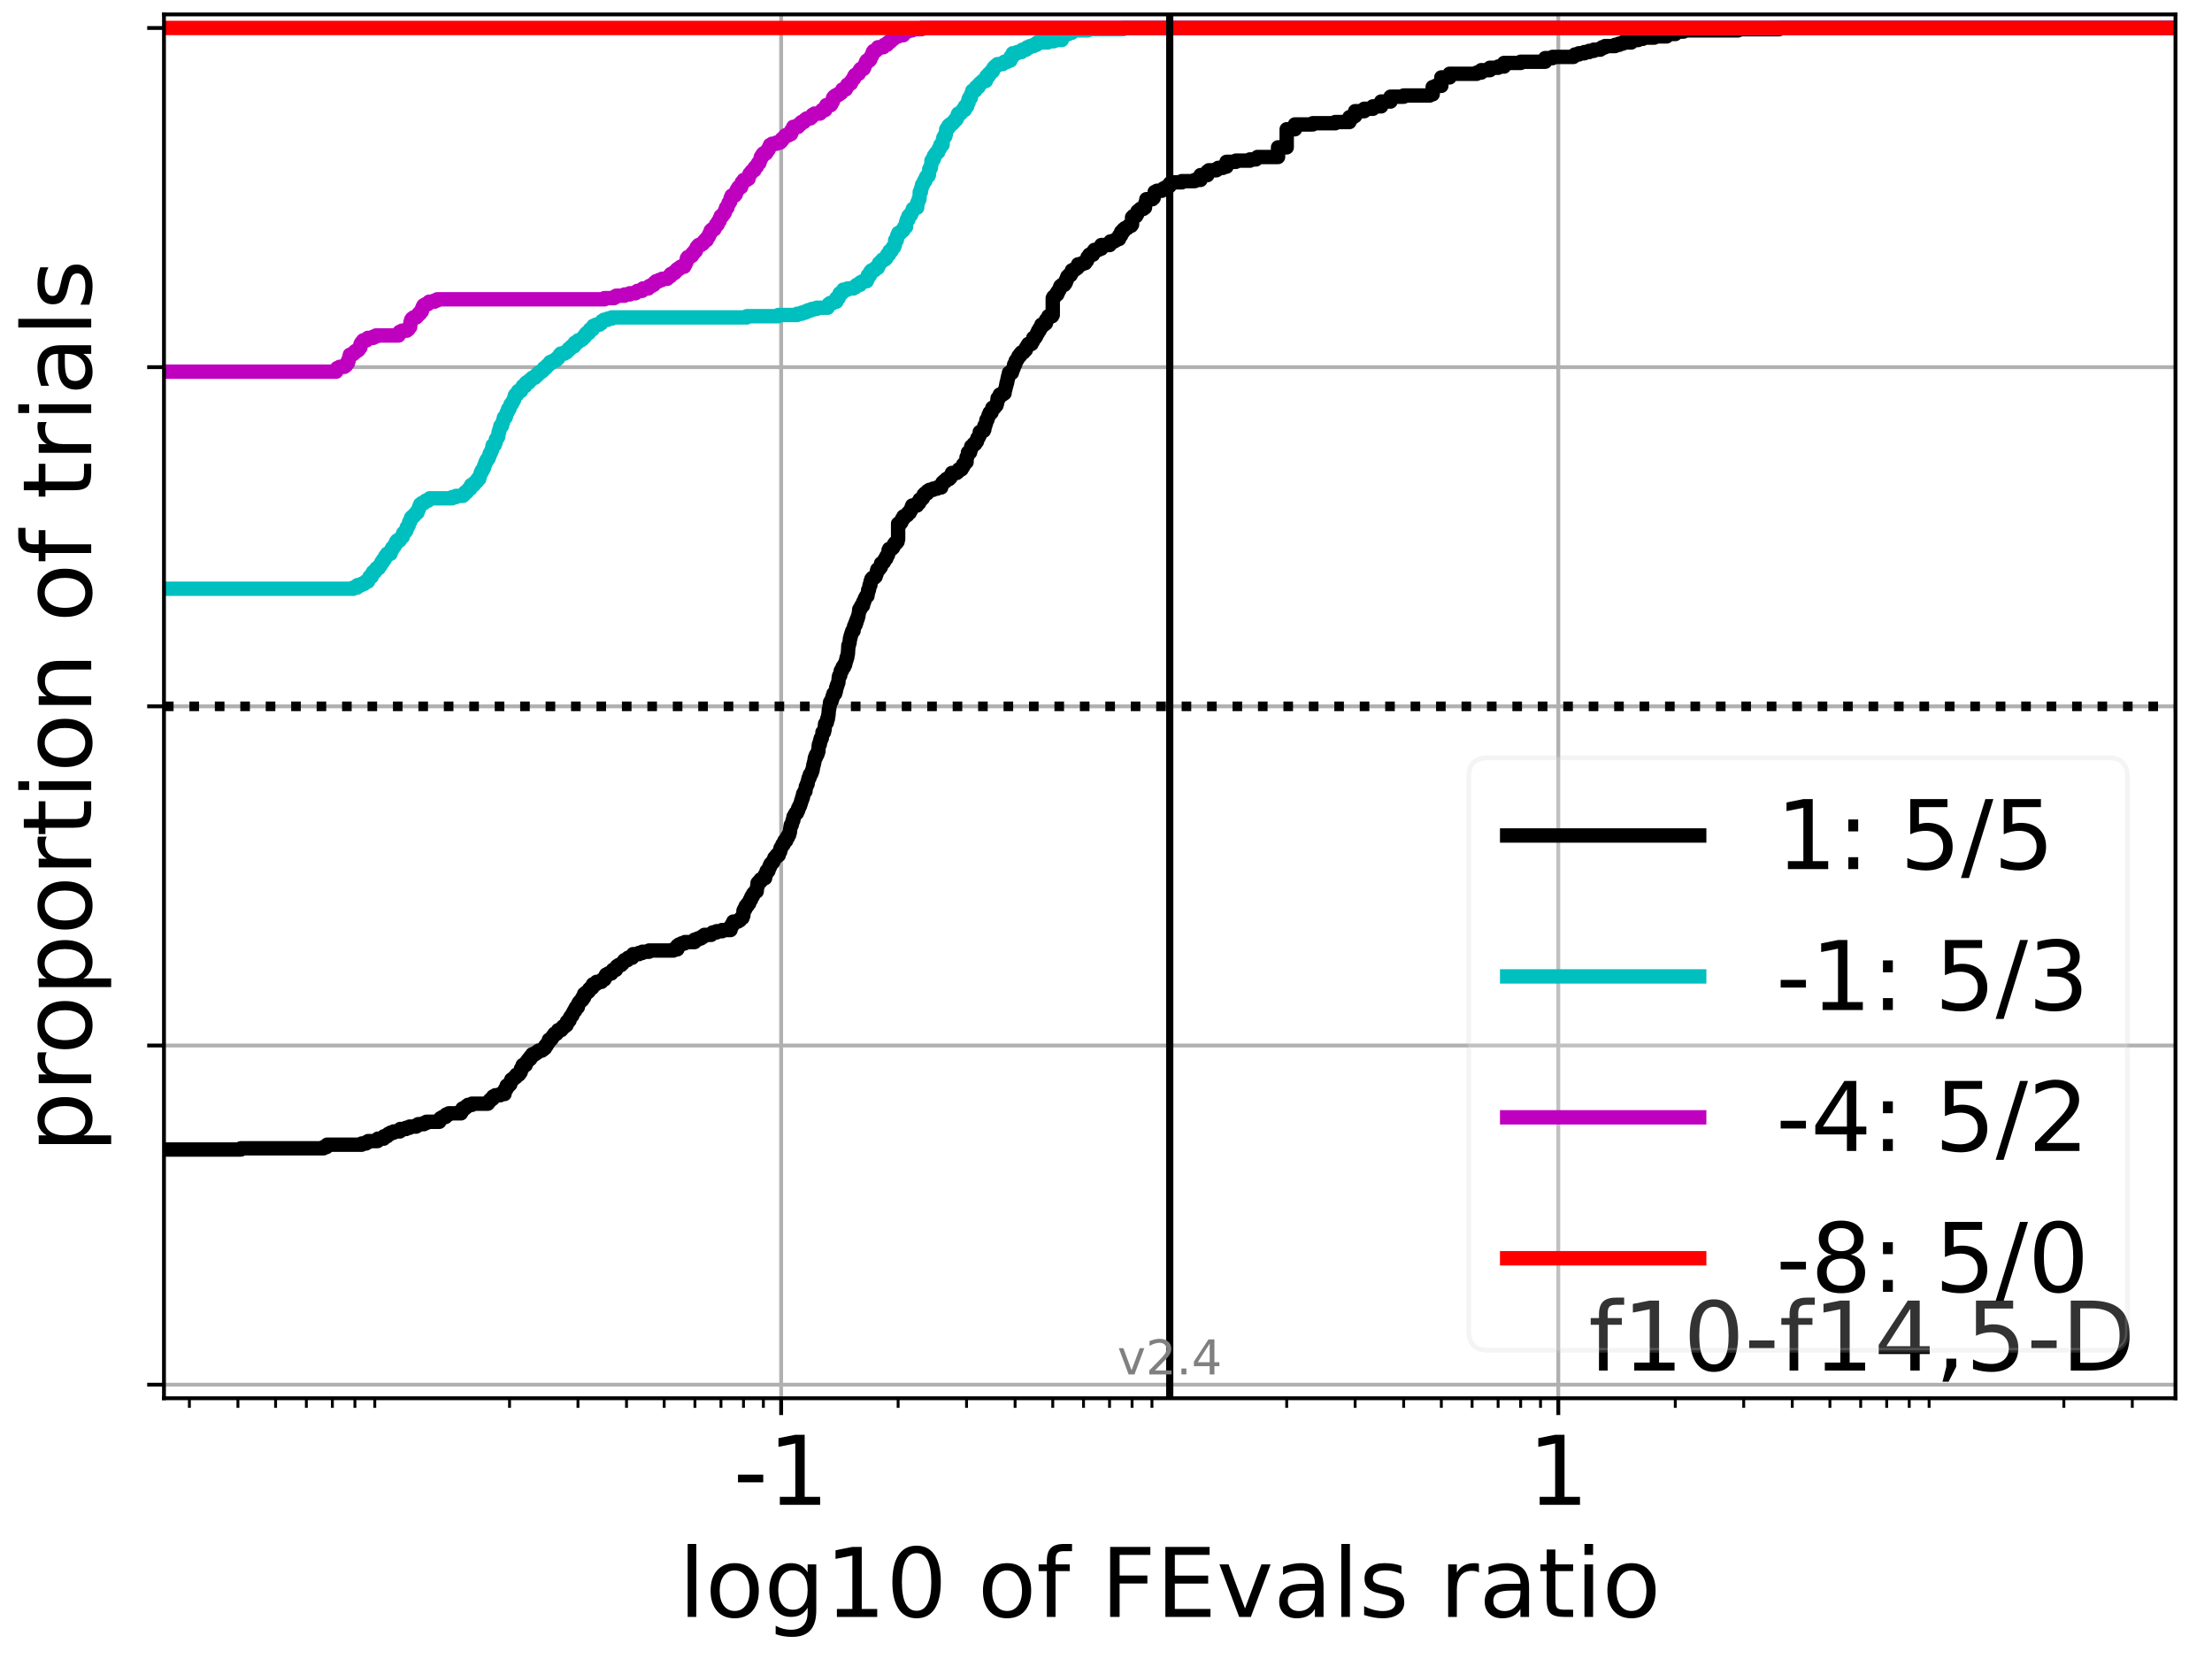 <?xml version="1.0" encoding="utf-8" standalone="no"?>
<!DOCTYPE svg PUBLIC "-//W3C//DTD SVG 1.1//EN"
  "http://www.w3.org/Graphics/SVG/1.1/DTD/svg11.dtd">
<!-- Created with matplotlib (https://matplotlib.org/) -->
<svg height="345.6pt" version="1.1" viewBox="0 0 460.8 345.6" width="460.8pt" xmlns="http://www.w3.org/2000/svg" xmlns:xlink="http://www.w3.org/1999/xlink">
 <defs>
  <style type="text/css">*{stroke-linecap:butt;stroke-linejoin:round;}</style>
 </defs>
 <g id="figure_1">
  <g id="patch_1">
   <path d="M 0 345.6 
L 460.8 345.6 
L 460.8 0 
L 0 0 
z
" style="fill:#ffffff;"/>
  </g>
  <g id="axes_1">
   <g id="patch_2">
    <path d="M 34.16 291.28 
L 453.192 291.28 
L 453.192 3 
L 34.16 3 
z
" style="fill:#ffffff;"/>
   </g>
   <g id="matplotlib.axis_1">
    <g id="xtick_1">
     <g id="line2d_1">
      <path clip-path="url(#p2faa9576f2)" d="M 162.728 291.28 
L 162.728 3 
" style="fill:none;stroke:#b0b0b0;stroke-linecap:square;stroke-width:0.8;"/>
     </g>
     <g id="line2d_2">
      <defs>
       <path d="M 0 0 
L 0 3.5 
" id="m5933ce31dc" style="stroke:#000000;stroke-width:0.8;"/>
      </defs>
      <g>
       <use style="stroke:#000000;stroke-width:0.8;" x="162.728" xlink:href="#m5933ce31dc" y="291.28"/>
      </g>
     </g>
     <g id="text_1">
      <!-- -1 -->
      <g transform="translate(152.757 313.477)scale(0.2 -0.2)">
       <defs>
        <path d="M 4.891 31.391 
L 31.203 31.391 
L 31.203 23.391 
L 4.891 23.391 
z
" id="DejaVuSans-45"/>
        <path d="M 12.406 8.297 
L 28.516 8.297 
L 28.516 63.922 
L 10.984 60.406 
L 10.984 69.391 
L 28.422 72.906 
L 38.281 72.906 
L 38.281 8.297 
L 54.391 8.297 
L 54.391 0 
L 12.406 0 
z
" id="DejaVuSans-49"/>
       </defs>
       <use xlink:href="#DejaVuSans-45"/>
       <use x="36.084" xlink:href="#DejaVuSans-49"/>
      </g>
     </g>
    </g>
    <g id="xtick_2">
     <g id="line2d_3">
      <path clip-path="url(#p2faa9576f2)" d="M 324.624 291.28 
L 324.624 3 
" style="fill:none;stroke:#b0b0b0;stroke-linecap:square;stroke-width:0.8;"/>
     </g>
     <g id="line2d_4">
      <g>
       <use style="stroke:#000000;stroke-width:0.8;" x="324.624" xlink:href="#m5933ce31dc" y="291.28"/>
      </g>
     </g>
     <g id="text_2">
      <!-- 1 -->
      <g transform="translate(318.262 313.477)scale(0.2 -0.2)">
       <use xlink:href="#DejaVuSans-49"/>
      </g>
     </g>
    </g>
    <g id="xtick_3">
     <g id="line2d_5">
      <defs>
       <path d="M 0 0 
L 0 2 
" id="mb345d5f803" style="stroke:#000000;stroke-width:0.6;"/>
      </defs>
      <g>
       <use style="stroke:#000000;stroke-width:0.6;" x="39.453" xlink:href="#mb345d5f803" y="291.28"/>
      </g>
     </g>
    </g>
    <g id="xtick_4">
     <g id="line2d_6">
      <g>
       <use style="stroke:#000000;stroke-width:0.6;" x="49.567" xlink:href="#mb345d5f803" y="291.28"/>
      </g>
     </g>
    </g>
    <g id="xtick_5">
     <g id="line2d_7">
      <g>
       <use style="stroke:#000000;stroke-width:0.6;" x="57.411" xlink:href="#mb345d5f803" y="291.28"/>
      </g>
     </g>
    </g>
    <g id="xtick_6">
     <g id="line2d_8">
      <g>
       <use style="stroke:#000000;stroke-width:0.6;" x="63.821" xlink:href="#mb345d5f803" y="291.28"/>
      </g>
     </g>
    </g>
    <g id="xtick_7">
     <g id="line2d_9">
      <g>
       <use style="stroke:#000000;stroke-width:0.6;" x="69.24" xlink:href="#mb345d5f803" y="291.28"/>
      </g>
     </g>
    </g>
    <g id="xtick_8">
     <g id="line2d_10">
      <g>
       <use style="stroke:#000000;stroke-width:0.6;" x="73.935" xlink:href="#mb345d5f803" y="291.28"/>
      </g>
     </g>
    </g>
    <g id="xtick_9">
     <g id="line2d_11">
      <g>
       <use style="stroke:#000000;stroke-width:0.6;" x="78.075" xlink:href="#mb345d5f803" y="291.28"/>
      </g>
     </g>
    </g>
    <g id="xtick_10">
     <g id="line2d_12">
      <g>
       <use style="stroke:#000000;stroke-width:0.6;" x="106.147" xlink:href="#mb345d5f803" y="291.28"/>
      </g>
     </g>
    </g>
    <g id="xtick_11">
     <g id="line2d_13">
      <g>
       <use style="stroke:#000000;stroke-width:0.6;" x="120.401" xlink:href="#mb345d5f803" y="291.28"/>
      </g>
     </g>
    </g>
    <g id="xtick_12">
     <g id="line2d_14">
      <g>
       <use style="stroke:#000000;stroke-width:0.6;" x="130.515" xlink:href="#mb345d5f803" y="291.28"/>
      </g>
     </g>
    </g>
    <g id="xtick_13">
     <g id="line2d_15">
      <g>
       <use style="stroke:#000000;stroke-width:0.6;" x="138.36" xlink:href="#mb345d5f803" y="291.28"/>
      </g>
     </g>
    </g>
    <g id="xtick_14">
     <g id="line2d_16">
      <g>
       <use style="stroke:#000000;stroke-width:0.6;" x="144.769" xlink:href="#mb345d5f803" y="291.28"/>
      </g>
     </g>
    </g>
    <g id="xtick_15">
     <g id="line2d_17">
      <g>
       <use style="stroke:#000000;stroke-width:0.6;" x="150.189" xlink:href="#mb345d5f803" y="291.28"/>
      </g>
     </g>
    </g>
    <g id="xtick_16">
     <g id="line2d_18">
      <g>
       <use style="stroke:#000000;stroke-width:0.6;" x="154.883" xlink:href="#mb345d5f803" y="291.28"/>
      </g>
     </g>
    </g>
    <g id="xtick_17">
     <g id="line2d_19">
      <g>
       <use style="stroke:#000000;stroke-width:0.6;" x="159.024" xlink:href="#mb345d5f803" y="291.28"/>
      </g>
     </g>
    </g>
    <g id="xtick_18">
     <g id="line2d_20">
      <g>
       <use style="stroke:#000000;stroke-width:0.6;" x="187.096" xlink:href="#mb345d5f803" y="291.28"/>
      </g>
     </g>
    </g>
    <g id="xtick_19">
     <g id="line2d_21">
      <g>
       <use style="stroke:#000000;stroke-width:0.6;" x="201.35" xlink:href="#mb345d5f803" y="291.28"/>
      </g>
     </g>
    </g>
    <g id="xtick_20">
     <g id="line2d_22">
      <g>
       <use style="stroke:#000000;stroke-width:0.6;" x="211.463" xlink:href="#mb345d5f803" y="291.28"/>
      </g>
     </g>
    </g>
    <g id="xtick_21">
     <g id="line2d_23">
      <g>
       <use style="stroke:#000000;stroke-width:0.6;" x="219.308" xlink:href="#mb345d5f803" y="291.28"/>
      </g>
     </g>
    </g>
    <g id="xtick_22">
     <g id="line2d_24">
      <g>
       <use style="stroke:#000000;stroke-width:0.6;" x="225.718" xlink:href="#mb345d5f803" y="291.28"/>
      </g>
     </g>
    </g>
    <g id="xtick_23">
     <g id="line2d_25">
      <g>
       <use style="stroke:#000000;stroke-width:0.6;" x="231.137" xlink:href="#mb345d5f803" y="291.28"/>
      </g>
     </g>
    </g>
    <g id="xtick_24">
     <g id="line2d_26">
      <g>
       <use style="stroke:#000000;stroke-width:0.6;" x="235.831" xlink:href="#mb345d5f803" y="291.28"/>
      </g>
     </g>
    </g>
    <g id="xtick_25">
     <g id="line2d_27">
      <g>
       <use style="stroke:#000000;stroke-width:0.6;" x="239.972" xlink:href="#mb345d5f803" y="291.28"/>
      </g>
     </g>
    </g>
    <g id="xtick_26">
     <g id="line2d_28">
      <g>
       <use style="stroke:#000000;stroke-width:0.6;" x="268.044" xlink:href="#mb345d5f803" y="291.28"/>
      </g>
     </g>
    </g>
    <g id="xtick_27">
     <g id="line2d_29">
      <g>
       <use style="stroke:#000000;stroke-width:0.6;" x="282.298" xlink:href="#mb345d5f803" y="291.28"/>
      </g>
     </g>
    </g>
    <g id="xtick_28">
     <g id="line2d_30">
      <g>
       <use style="stroke:#000000;stroke-width:0.6;" x="292.412" xlink:href="#mb345d5f803" y="291.28"/>
      </g>
     </g>
    </g>
    <g id="xtick_29">
     <g id="line2d_31">
      <g>
       <use style="stroke:#000000;stroke-width:0.6;" x="300.256" xlink:href="#mb345d5f803" y="291.28"/>
      </g>
     </g>
    </g>
    <g id="xtick_30">
     <g id="line2d_32">
      <g>
       <use style="stroke:#000000;stroke-width:0.6;" x="306.666" xlink:href="#mb345d5f803" y="291.28"/>
      </g>
     </g>
    </g>
    <g id="xtick_31">
     <g id="line2d_33">
      <g>
       <use style="stroke:#000000;stroke-width:0.6;" x="312.085" xlink:href="#mb345d5f803" y="291.28"/>
      </g>
     </g>
    </g>
    <g id="xtick_32">
     <g id="line2d_34">
      <g>
       <use style="stroke:#000000;stroke-width:0.6;" x="316.78" xlink:href="#mb345d5f803" y="291.28"/>
      </g>
     </g>
    </g>
    <g id="xtick_33">
     <g id="line2d_35">
      <g>
       <use style="stroke:#000000;stroke-width:0.6;" x="320.92" xlink:href="#mb345d5f803" y="291.28"/>
      </g>
     </g>
    </g>
    <g id="xtick_34">
     <g id="line2d_36">
      <g>
       <use style="stroke:#000000;stroke-width:0.6;" x="348.992" xlink:href="#mb345d5f803" y="291.28"/>
      </g>
     </g>
    </g>
    <g id="xtick_35">
     <g id="line2d_37">
      <g>
       <use style="stroke:#000000;stroke-width:0.6;" x="363.247" xlink:href="#mb345d5f803" y="291.28"/>
      </g>
     </g>
    </g>
    <g id="xtick_36">
     <g id="line2d_38">
      <g>
       <use style="stroke:#000000;stroke-width:0.6;" x="373.36" xlink:href="#mb345d5f803" y="291.28"/>
      </g>
     </g>
    </g>
    <g id="xtick_37">
     <g id="line2d_39">
      <g>
       <use style="stroke:#000000;stroke-width:0.6;" x="381.205" xlink:href="#mb345d5f803" y="291.28"/>
      </g>
     </g>
    </g>
    <g id="xtick_38">
     <g id="line2d_40">
      <g>
       <use style="stroke:#000000;stroke-width:0.6;" x="387.614" xlink:href="#mb345d5f803" y="291.28"/>
      </g>
     </g>
    </g>
    <g id="xtick_39">
     <g id="line2d_41">
      <g>
       <use style="stroke:#000000;stroke-width:0.6;" x="393.034" xlink:href="#mb345d5f803" y="291.28"/>
      </g>
     </g>
    </g>
    <g id="xtick_40">
     <g id="line2d_42">
      <g>
       <use style="stroke:#000000;stroke-width:0.6;" x="397.728" xlink:href="#mb345d5f803" y="291.28"/>
      </g>
     </g>
    </g>
    <g id="xtick_41">
     <g id="line2d_43">
      <g>
       <use style="stroke:#000000;stroke-width:0.6;" x="401.869" xlink:href="#mb345d5f803" y="291.28"/>
      </g>
     </g>
    </g>
    <g id="xtick_42">
     <g id="line2d_44">
      <g>
       <use style="stroke:#000000;stroke-width:0.6;" x="429.941" xlink:href="#mb345d5f803" y="291.28"/>
      </g>
     </g>
    </g>
    <g id="xtick_43">
     <g id="line2d_45">
      <g>
       <use style="stroke:#000000;stroke-width:0.6;" x="444.195" xlink:href="#mb345d5f803" y="291.28"/>
      </g>
     </g>
    </g>
    <g id="text_3">
     <!-- log10 of FEvals ratio -->
     <g transform="translate(141.371 336.833)scale(0.2 -0.2)">
      <defs>
       <path d="M 9.422 75.984 
L 18.406 75.984 
L 18.406 0 
L 9.422 0 
z
" id="DejaVuSans-108"/>
       <path d="M 30.609 48.391 
Q 23.391 48.391 19.188 42.75 
Q 14.984 37.109 14.984 27.297 
Q 14.984 17.484 19.156 11.844 
Q 23.344 6.203 30.609 6.203 
Q 37.797 6.203 41.984 11.859 
Q 46.188 17.531 46.188 27.297 
Q 46.188 37.016 41.984 42.703 
Q 37.797 48.391 30.609 48.391 
z
M 30.609 56 
Q 42.328 56 49.016 48.375 
Q 55.719 40.766 55.719 27.297 
Q 55.719 13.875 49.016 6.219 
Q 42.328 -1.422 30.609 -1.422 
Q 18.844 -1.422 12.172 6.219 
Q 5.516 13.875 5.516 27.297 
Q 5.516 40.766 12.172 48.375 
Q 18.844 56 30.609 56 
z
" id="DejaVuSans-111"/>
       <path d="M 45.406 27.984 
Q 45.406 37.75 41.375 43.109 
Q 37.359 48.484 30.078 48.484 
Q 22.859 48.484 18.828 43.109 
Q 14.797 37.75 14.797 27.984 
Q 14.797 18.266 18.828 12.891 
Q 22.859 7.516 30.078 7.516 
Q 37.359 7.516 41.375 12.891 
Q 45.406 18.266 45.406 27.984 
z
M 54.391 6.781 
Q 54.391 -7.172 48.188 -13.984 
Q 42 -20.797 29.203 -20.797 
Q 24.469 -20.797 20.266 -20.094 
Q 16.062 -19.391 12.109 -17.922 
L 12.109 -9.188 
Q 16.062 -11.328 19.922 -12.344 
Q 23.781 -13.375 27.781 -13.375 
Q 36.625 -13.375 41.016 -8.766 
Q 45.406 -4.156 45.406 5.172 
L 45.406 9.625 
Q 42.625 4.781 38.281 2.391 
Q 33.938 0 27.875 0 
Q 17.828 0 11.672 7.656 
Q 5.516 15.328 5.516 27.984 
Q 5.516 40.672 11.672 48.328 
Q 17.828 56 27.875 56 
Q 33.938 56 38.281 53.609 
Q 42.625 51.219 45.406 46.391 
L 45.406 54.688 
L 54.391 54.688 
z
" id="DejaVuSans-103"/>
       <path d="M 31.781 66.406 
Q 24.172 66.406 20.328 58.906 
Q 16.5 51.422 16.5 36.375 
Q 16.5 21.391 20.328 13.891 
Q 24.172 6.391 31.781 6.391 
Q 39.453 6.391 43.281 13.891 
Q 47.125 21.391 47.125 36.375 
Q 47.125 51.422 43.281 58.906 
Q 39.453 66.406 31.781 66.406 
z
M 31.781 74.219 
Q 44.047 74.219 50.516 64.516 
Q 56.984 54.828 56.984 36.375 
Q 56.984 17.969 50.516 8.266 
Q 44.047 -1.422 31.781 -1.422 
Q 19.531 -1.422 13.062 8.266 
Q 6.594 17.969 6.594 36.375 
Q 6.594 54.828 13.062 64.516 
Q 19.531 74.219 31.781 74.219 
z
" id="DejaVuSans-48"/>
       <path id="DejaVuSans-32"/>
       <path d="M 37.109 75.984 
L 37.109 68.5 
L 28.516 68.5 
Q 23.688 68.5 21.797 66.547 
Q 19.922 64.594 19.922 59.516 
L 19.922 54.688 
L 34.719 54.688 
L 34.719 47.703 
L 19.922 47.703 
L 19.922 0 
L 10.891 0 
L 10.891 47.703 
L 2.297 47.703 
L 2.297 54.688 
L 10.891 54.688 
L 10.891 58.5 
Q 10.891 67.625 15.141 71.797 
Q 19.391 75.984 28.609 75.984 
z
" id="DejaVuSans-102"/>
       <path d="M 9.812 72.906 
L 51.703 72.906 
L 51.703 64.594 
L 19.672 64.594 
L 19.672 43.109 
L 48.578 43.109 
L 48.578 34.812 
L 19.672 34.812 
L 19.672 0 
L 9.812 0 
z
" id="DejaVuSans-70"/>
       <path d="M 9.812 72.906 
L 55.906 72.906 
L 55.906 64.594 
L 19.672 64.594 
L 19.672 43.016 
L 54.391 43.016 
L 54.391 34.719 
L 19.672 34.719 
L 19.672 8.297 
L 56.781 8.297 
L 56.781 0 
L 9.812 0 
z
" id="DejaVuSans-69"/>
       <path d="M 2.984 54.688 
L 12.5 54.688 
L 29.594 8.797 
L 46.688 54.688 
L 56.203 54.688 
L 35.688 0 
L 23.484 0 
z
" id="DejaVuSans-118"/>
       <path d="M 34.281 27.484 
Q 23.391 27.484 19.188 25 
Q 14.984 22.516 14.984 16.5 
Q 14.984 11.719 18.141 8.906 
Q 21.297 6.109 26.703 6.109 
Q 34.188 6.109 38.703 11.406 
Q 43.219 16.703 43.219 25.484 
L 43.219 27.484 
z
M 52.203 31.203 
L 52.203 0 
L 43.219 0 
L 43.219 8.297 
Q 40.141 3.328 35.547 0.953 
Q 30.953 -1.422 24.312 -1.422 
Q 15.922 -1.422 10.953 3.297 
Q 6 8.016 6 15.922 
Q 6 25.141 12.172 29.828 
Q 18.359 34.516 30.609 34.516 
L 43.219 34.516 
L 43.219 35.406 
Q 43.219 41.609 39.141 45 
Q 35.062 48.391 27.688 48.391 
Q 23 48.391 18.547 47.266 
Q 14.109 46.141 10.016 43.891 
L 10.016 52.203 
Q 14.938 54.109 19.578 55.047 
Q 24.219 56 28.609 56 
Q 40.484 56 46.344 49.844 
Q 52.203 43.703 52.203 31.203 
z
" id="DejaVuSans-97"/>
       <path d="M 44.281 53.078 
L 44.281 44.578 
Q 40.484 46.531 36.375 47.5 
Q 32.281 48.484 27.875 48.484 
Q 21.188 48.484 17.844 46.438 
Q 14.5 44.391 14.5 40.281 
Q 14.5 37.156 16.891 35.375 
Q 19.281 33.594 26.516 31.984 
L 29.594 31.297 
Q 39.156 29.25 43.188 25.516 
Q 47.219 21.781 47.219 15.094 
Q 47.219 7.469 41.188 3.016 
Q 35.156 -1.422 24.609 -1.422 
Q 20.219 -1.422 15.453 -0.562 
Q 10.688 0.297 5.422 2 
L 5.422 11.281 
Q 10.406 8.688 15.234 7.391 
Q 20.062 6.109 24.812 6.109 
Q 31.156 6.109 34.562 8.281 
Q 37.984 10.453 37.984 14.406 
Q 37.984 18.062 35.516 20.016 
Q 33.062 21.969 24.703 23.781 
L 21.578 24.516 
Q 13.234 26.266 9.516 29.906 
Q 5.812 33.547 5.812 39.891 
Q 5.812 47.609 11.281 51.797 
Q 16.75 56 26.812 56 
Q 31.781 56 36.172 55.266 
Q 40.578 54.547 44.281 53.078 
z
" id="DejaVuSans-115"/>
       <path d="M 41.109 46.297 
Q 39.594 47.172 37.812 47.578 
Q 36.031 48 33.891 48 
Q 26.266 48 22.188 43.047 
Q 18.109 38.094 18.109 28.812 
L 18.109 0 
L 9.078 0 
L 9.078 54.688 
L 18.109 54.688 
L 18.109 46.188 
Q 20.953 51.172 25.484 53.578 
Q 30.031 56 36.531 56 
Q 37.453 56 38.578 55.875 
Q 39.703 55.766 41.062 55.516 
z
" id="DejaVuSans-114"/>
       <path d="M 18.312 70.219 
L 18.312 54.688 
L 36.812 54.688 
L 36.812 47.703 
L 18.312 47.703 
L 18.312 18.016 
Q 18.312 11.328 20.141 9.422 
Q 21.969 7.516 27.594 7.516 
L 36.812 7.516 
L 36.812 0 
L 27.594 0 
Q 17.188 0 13.234 3.875 
Q 9.281 7.766 9.281 18.016 
L 9.281 47.703 
L 2.688 47.703 
L 2.688 54.688 
L 9.281 54.688 
L 9.281 70.219 
z
" id="DejaVuSans-116"/>
       <path d="M 9.422 54.688 
L 18.406 54.688 
L 18.406 0 
L 9.422 0 
z
M 9.422 75.984 
L 18.406 75.984 
L 18.406 64.594 
L 9.422 64.594 
z
" id="DejaVuSans-105"/>
      </defs>
      <use xlink:href="#DejaVuSans-108"/>
      <use x="27.783" xlink:href="#DejaVuSans-111"/>
      <use x="88.965" xlink:href="#DejaVuSans-103"/>
      <use x="152.441" xlink:href="#DejaVuSans-49"/>
      <use x="216.064" xlink:href="#DejaVuSans-48"/>
      <use x="279.688" xlink:href="#DejaVuSans-32"/>
      <use x="311.475" xlink:href="#DejaVuSans-111"/>
      <use x="372.656" xlink:href="#DejaVuSans-102"/>
      <use x="407.861" xlink:href="#DejaVuSans-32"/>
      <use x="439.648" xlink:href="#DejaVuSans-70"/>
      <use x="497.168" xlink:href="#DejaVuSans-69"/>
      <use x="560.352" xlink:href="#DejaVuSans-118"/>
      <use x="619.531" xlink:href="#DejaVuSans-97"/>
      <use x="680.811" xlink:href="#DejaVuSans-108"/>
      <use x="708.594" xlink:href="#DejaVuSans-115"/>
      <use x="760.693" xlink:href="#DejaVuSans-32"/>
      <use x="792.48" xlink:href="#DejaVuSans-114"/>
      <use x="833.594" xlink:href="#DejaVuSans-97"/>
      <use x="894.873" xlink:href="#DejaVuSans-116"/>
      <use x="934.082" xlink:href="#DejaVuSans-105"/>
      <use x="961.865" xlink:href="#DejaVuSans-111"/>
     </g>
    </g>
   </g>
   <g id="matplotlib.axis_2">
    <g id="ytick_1">
     <g id="line2d_46">
      <path clip-path="url(#p2faa9576f2)" d="M 34.16 288.454 
L 453.192 288.454 
" style="fill:none;stroke:#b0b0b0;stroke-linecap:square;stroke-width:0.8;"/>
     </g>
     <g id="line2d_47">
      <defs>
       <path d="M 0 0 
L -3.5 0 
" id="mec8511ca81" style="stroke:#000000;stroke-width:0.8;"/>
      </defs>
      <g>
       <use style="stroke:#000000;stroke-width:0.8;" x="34.16" xlink:href="#mec8511ca81" y="288.454"/>
      </g>
     </g>
    </g>
    <g id="ytick_2">
     <g id="line2d_48">
      <path clip-path="url(#p2faa9576f2)" d="M 34.16 217.797 
L 453.192 217.797 
" style="fill:none;stroke:#b0b0b0;stroke-linecap:square;stroke-width:0.8;"/>
     </g>
     <g id="line2d_49">
      <g>
       <use style="stroke:#000000;stroke-width:0.8;" x="34.16" xlink:href="#mec8511ca81" y="217.797"/>
      </g>
     </g>
    </g>
    <g id="ytick_3">
     <g id="line2d_50">
      <path clip-path="url(#p2faa9576f2)" d="M 34.16 147.14 
L 453.192 147.14 
" style="fill:none;stroke:#b0b0b0;stroke-linecap:square;stroke-width:0.8;"/>
     </g>
     <g id="line2d_51">
      <g>
       <use style="stroke:#000000;stroke-width:0.8;" x="34.16" xlink:href="#mec8511ca81" y="147.14"/>
      </g>
     </g>
    </g>
    <g id="ytick_4">
     <g id="line2d_52">
      <path clip-path="url(#p2faa9576f2)" d="M 34.16 76.483 
L 453.192 76.483 
" style="fill:none;stroke:#b0b0b0;stroke-linecap:square;stroke-width:0.8;"/>
     </g>
     <g id="line2d_53">
      <g>
       <use style="stroke:#000000;stroke-width:0.8;" x="34.16" xlink:href="#mec8511ca81" y="76.483"/>
      </g>
     </g>
    </g>
    <g id="ytick_5">
     <g id="line2d_54">
      <path clip-path="url(#p2faa9576f2)" d="M 34.16 5.826 
L 453.192 5.826 
" style="fill:none;stroke:#b0b0b0;stroke-linecap:square;stroke-width:0.8;"/>
     </g>
     <g id="line2d_55">
      <g>
       <use style="stroke:#000000;stroke-width:0.8;" x="34.16" xlink:href="#mec8511ca81" y="5.826"/>
      </g>
     </g>
    </g>
    <g id="text_4">
     <!-- proportion of trials -->
     <g transform="translate(19.001 240.146)rotate(-90)scale(0.2 -0.2)">
      <defs>
       <path d="M 18.109 8.203 
L 18.109 -20.797 
L 9.078 -20.797 
L 9.078 54.688 
L 18.109 54.688 
L 18.109 46.391 
Q 20.953 51.266 25.266 53.625 
Q 29.594 56 35.594 56 
Q 45.562 56 51.781 48.094 
Q 58.016 40.188 58.016 27.297 
Q 58.016 14.406 51.781 6.484 
Q 45.562 -1.422 35.594 -1.422 
Q 29.594 -1.422 25.266 0.953 
Q 20.953 3.328 18.109 8.203 
z
M 48.688 27.297 
Q 48.688 37.203 44.609 42.844 
Q 40.531 48.484 33.406 48.484 
Q 26.266 48.484 22.188 42.844 
Q 18.109 37.203 18.109 27.297 
Q 18.109 17.391 22.188 11.75 
Q 26.266 6.109 33.406 6.109 
Q 40.531 6.109 44.609 11.75 
Q 48.688 17.391 48.688 27.297 
z
" id="DejaVuSans-112"/>
       <path d="M 54.891 33.016 
L 54.891 0 
L 45.906 0 
L 45.906 32.719 
Q 45.906 40.484 42.875 44.328 
Q 39.844 48.188 33.797 48.188 
Q 26.516 48.188 22.312 43.547 
Q 18.109 38.922 18.109 30.906 
L 18.109 0 
L 9.078 0 
L 9.078 54.688 
L 18.109 54.688 
L 18.109 46.188 
Q 21.344 51.125 25.703 53.562 
Q 30.078 56 35.797 56 
Q 45.219 56 50.047 50.172 
Q 54.891 44.344 54.891 33.016 
z
" id="DejaVuSans-110"/>
      </defs>
      <use xlink:href="#DejaVuSans-112"/>
      <use x="63.477" xlink:href="#DejaVuSans-114"/>
      <use x="102.34" xlink:href="#DejaVuSans-111"/>
      <use x="163.521" xlink:href="#DejaVuSans-112"/>
      <use x="226.998" xlink:href="#DejaVuSans-111"/>
      <use x="288.18" xlink:href="#DejaVuSans-114"/>
      <use x="329.293" xlink:href="#DejaVuSans-116"/>
      <use x="368.502" xlink:href="#DejaVuSans-105"/>
      <use x="396.285" xlink:href="#DejaVuSans-111"/>
      <use x="457.467" xlink:href="#DejaVuSans-110"/>
      <use x="520.846" xlink:href="#DejaVuSans-32"/>
      <use x="552.633" xlink:href="#DejaVuSans-111"/>
      <use x="613.814" xlink:href="#DejaVuSans-102"/>
      <use x="649.02" xlink:href="#DejaVuSans-32"/>
      <use x="680.807" xlink:href="#DejaVuSans-116"/>
      <use x="720.016" xlink:href="#DejaVuSans-114"/>
      <use x="761.129" xlink:href="#DejaVuSans-105"/>
      <use x="788.912" xlink:href="#DejaVuSans-97"/>
      <use x="850.191" xlink:href="#DejaVuSans-108"/>
      <use x="877.975" xlink:href="#DejaVuSans-115"/>
     </g>
    </g>
   </g>
   <g id="line2d_56">
    <path clip-path="url(#p2faa9576f2)" d="M 34.16 239.465 
L 50.182 239.465 
L 50.182 239.214 
L 67.375 239.214 
L 67.375 238.963 
L 68.009 238.963 
L 68.009 238.711 
L 68.149 238.711 
L 68.149 238.46 
L 75.341 238.46 
L 75.341 238.209 
L 76.245 238.209 
L 76.245 237.958 
L 76.707 237.958 
L 76.707 237.706 
L 78.644 237.706 
L 78.717 237.204 
L 79.925 237.204 
L 80 236.701 
L 80.652 236.701 
L 80.652 236.45 
L 80.904 236.45 
L 80.904 236.199 
L 81.367 236.199 
L 81.367 235.948 
L 82.028 235.948 
L 82.028 235.697 
L 83.304 235.697 
L 83.376 235.194 
L 84.585 235.194 
L 84.585 234.943 
L 85.311 234.943 
L 85.311 234.692 
L 86.688 234.692 
L 86.688 234.44 
L 87.107 234.44 
L 87.107 234.189 
L 88.284 234.189 
L 88.284 233.938 
L 88.83 233.938 
L 88.83 233.687 
L 91.519 233.687 
L 91.519 233.184 
L 91.767 233.184 
L 91.767 232.933 
L 92.191 232.933 
L 92.191 232.682 
L 92.826 232.682 
L 92.826 232.431 
L 92.943 232.431 
L 92.943 232.179 
L 93.49 232.179 
L 93.49 231.928 
L 96.032 231.928 
L 96.032 231.677 
L 96.178 231.677 
L 96.178 231.175 
L 96.342 231.175 
L 96.342 230.923 
L 96.85 230.923 
L 96.85 230.672 
L 97.155 230.672 
L 97.155 230.421 
L 97.486 230.421 
L 97.486 230.17 
L 98.307 230.17 
L 98.307 229.918 
L 101.614 229.918 
L 101.614 229.667 
L 101.827 229.667 
L 101.827 229.416 
L 102.024 229.416 
L 102.024 229.165 
L 102.297 229.165 
L 102.297 228.914 
L 102.631 228.914 
L 102.731 228.411 
L 103.193 228.411 
L 103.193 228.16 
L 104.193 228.16 
L 104.193 227.909 
L 105.097 227.909 
L 105.203 226.904 
L 105.507 226.904 
L 105.559 226.15 
L 106.057 226.15 
L 106.057 225.899 
L 106.301 225.899 
L 106.412 225.145 
L 106.52 225.145 
L 106.52 224.894 
L 106.874 224.894 
L 106.874 224.643 
L 107.138 224.643 
L 107.138 224.392 
L 107.496 224.392 
L 107.569 223.889 
L 108.087 223.889 
L 108.087 223.638 
L 108.283 223.638 
L 108.283 223.387 
L 108.457 223.387 
L 108.529 222.633 
L 108.777 222.633 
L 108.883 221.879 
L 109.504 221.879 
L 109.529 221.377 
L 109.738 221.377 
L 109.738 221.126 
L 109.902 221.126 
L 109.902 220.874 
L 110.092 220.874 
L 110.092 220.623 
L 110.464 220.623 
L 110.482 220.121 
L 110.818 220.121 
L 110.88 219.618 
L 111.473 219.618 
L 111.473 219.367 
L 111.84 219.367 
L 111.84 219.116 
L 112.194 219.116 
L 112.194 218.865 
L 112.873 218.865 
L 112.873 218.613 
L 113.225 218.613 
L 113.225 218.362 
L 113.535 218.362 
L 113.593 217.86 
L 113.859 217.86 
L 113.859 217.608 
L 113.999 217.608 
L 113.999 217.357 
L 114.169 217.357 
L 114.169 217.106 
L 114.309 217.106 
L 114.348 216.604 
L 114.77 216.604 
L 114.77 216.352 
L 114.982 216.352 
L 114.982 216.101 
L 115.121 216.101 
L 115.121 215.85 
L 115.317 215.85 
L 115.317 215.599 
L 115.5 215.599 
L 115.5 215.347 
L 115.959 215.347 
L 115.959 215.096 
L 116.134 215.096 
L 116.134 214.845 
L 116.274 214.845 
L 116.274 214.594 
L 116.919 214.594 
L 116.919 214.343 
L 117.136 214.343 
L 117.136 214.091 
L 117.273 214.091 
L 117.273 213.84 
L 117.682 213.84 
L 117.682 213.589 
L 118.005 213.589 
L 118.096 212.835 
L 118.45 212.835 
L 118.45 212.584 
L 118.643 212.584 
L 118.677 212.082 
L 118.807 212.082 
L 118.807 211.83 
L 118.997 211.83 
L 118.997 211.579 
L 119.217 211.579 
L 119.312 211.077 
L 119.441 211.077 
L 119.441 210.825 
L 119.581 210.825 
L 119.581 210.574 
L 119.824 210.574 
L 119.851 210.072 
L 119.991 210.072 
L 119.991 209.82 
L 120.371 209.82 
L 120.458 209.067 
L 120.598 209.067 
L 120.598 208.816 
L 120.813 208.816 
L 120.813 208.564 
L 121.043 208.564 
L 121.043 208.313 
L 121.331 208.313 
L 121.331 207.811 
L 121.678 207.811 
L 121.685 207.057 
L 122.003 207.057 
L 122.003 206.806 
L 122.357 206.806 
L 122.357 206.555 
L 122.639 206.555 
L 122.737 206.052 
L 122.993 206.052 
L 122.993 205.801 
L 123.371 205.801 
L 123.371 205.55 
L 123.494 205.55 
L 123.511 205.047 
L 124.128 205.047 
L 124.128 204.796 
L 124.268 204.796 
L 124.268 204.545 
L 125.28 204.545 
L 125.28 204.294 
L 125.476 204.294 
L 125.476 204.042 
L 125.914 204.042 
L 125.914 203.791 
L 126.054 203.791 
L 126.11 203.289 
L 126.25 203.289 
L 126.25 203.037 
L 126.722 203.037 
L 126.722 202.786 
L 127.356 202.786 
L 127.356 202.535 
L 127.496 202.535 
L 127.496 202.284 
L 127.675 202.284 
L 127.675 202.033 
L 128.309 202.033 
L 128.309 201.781 
L 128.448 201.781 
L 128.508 201.279 
L 128.873 201.279 
L 128.873 201.028 
L 129.412 201.028 
L 129.412 200.776 
L 129.674 200.776 
L 129.674 200.525 
L 129.874 200.525 
L 129.874 200.274 
L 130.067 200.274 
L 130.067 200.023 
L 130.701 200.023 
L 130.701 199.772 
L 130.84 199.772 
L 130.84 199.52 
L 131.691 199.52 
L 131.691 199.269 
L 131.811 199.269 
L 131.884 198.767 
L 133.093 198.767 
L 133.093 198.515 
L 133.819 198.515 
L 133.819 198.264 
L 135.195 198.264 
L 135.195 198.013 
L 140.274 198.013 
L 140.274 197.762 
L 141.101 197.762 
L 141.101 197.008 
L 141.451 197.008 
L 141.451 196.757 
L 141.997 196.757 
L 141.997 196.506 
L 142.683 196.506 
L 142.683 196.254 
L 144.686 196.254 
L 144.686 195.752 
L 145.358 195.752 
L 145.358 195.501 
L 145.993 195.501 
L 145.993 195.249 
L 146.387 195.249 
L 146.387 194.998 
L 146.749 194.998 
L 146.749 194.747 
L 148.148 194.747 
L 148.148 194.496 
L 148.457 194.496 
L 148.457 194.245 
L 149.27 194.245 
L 149.27 193.993 
L 150.423 193.993 
L 150.423 193.742 
L 152.177 193.742 
L 152.177 192.988 
L 152.492 192.988 
L 152.513 192.486 
L 152.695 192.486 
L 152.756 191.984 
L 153.729 191.984 
L 153.729 191.732 
L 154.14 191.732 
L 154.14 191.481 
L 154.341 191.481 
L 154.341 191.23 
L 154.665 191.23 
L 154.747 190.727 
L 154.856 190.727 
L 154.883 189.723 
L 154.986 189.723 
L 154.986 189.471 
L 155.235 189.471 
L 155.245 188.969 
L 155.355 188.969 
L 155.355 188.718 
L 155.707 188.718 
L 155.752 188.215 
L 156.062 188.215 
L 156.146 187.713 
L 156.217 187.713 
L 156.217 187.462 
L 156.44 187.462 
L 156.46 186.959 
L 156.579 186.959 
L 156.579 186.708 
L 156.822 186.708 
L 156.875 186.205 
L 157.078 186.205 
L 157.078 185.954 
L 157.323 185.954 
L 157.323 185.703 
L 157.633 185.703 
L 157.717 184.698 
L 157.814 184.698 
L 157.814 183.944 
L 158.028 183.944 
L 158.028 183.693 
L 158.416 183.693 
L 158.446 183.191 
L 158.926 183.191 
L 158.926 182.939 
L 159.377 182.939 
L 159.377 182.186 
L 159.599 182.186 
L 159.709 181.432 
L 160.074 181.432 
L 160.184 180.93 
L 160.203 180.93 
L 160.203 180.678 
L 160.374 180.678 
L 160.399 180.176 
L 160.547 180.176 
L 160.547 179.925 
L 160.782 179.925 
L 160.782 179.674 
L 161.028 179.674 
L 161.028 179.422 
L 161.144 179.422 
L 161.234 178.92 
L 161.334 178.92 
L 161.334 178.669 
L 161.645 178.669 
L 161.745 178.166 
L 162.221 178.166 
L 162.322 177.664 
L 162.351 177.664 
L 162.351 177.413 
L 162.526 177.413 
L 162.597 176.659 
L 162.768 176.659 
L 162.768 176.408 
L 162.905 176.408 
L 162.993 175.905 
L 163.247 175.905 
L 163.316 175.403 
L 163.413 175.403 
L 163.413 175.152 
L 163.775 175.152 
L 163.814 174.649 
L 163.922 174.649 
L 163.922 174.398 
L 164.171 174.398 
L 164.251 173.895 
L 164.407 173.895 
L 164.496 173.393 
L 164.543 173.393 
L 164.652 172.388 
L 164.687 172.388 
L 164.738 171.886 
L 164.929 171.886 
L 164.989 171.383 
L 165.066 171.383 
L 165.112 170.881 
L 165.264 170.881 
L 165.308 170.127 
L 165.462 170.127 
L 165.462 169.876 
L 165.59 169.876 
L 165.59 169.625 
L 165.733 169.625 
L 165.733 169.373 
L 166.021 169.373 
L 166.107 168.871 
L 166.252 168.871 
L 166.27 168.368 
L 166.432 168.368 
L 166.513 167.866 
L 166.663 167.866 
L 166.75 167.364 
L 166.835 167.364 
L 166.887 166.861 
L 166.973 166.861 
L 166.973 166.61 
L 167.091 166.61 
L 167.11 166.107 
L 167.265 166.107 
L 167.309 165.354 
L 167.462 165.354 
L 167.462 165.103 
L 167.592 165.103 
L 167.592 164.851 
L 167.785 164.851 
L 167.875 163.846 
L 168.003 163.846 
L 168.08 163.344 
L 168.237 163.344 
L 168.32 162.59 
L 168.356 162.59 
L 168.445 162.088 
L 168.622 162.088 
L 168.717 161.334 
L 168.938 161.334 
L 168.938 161.083 
L 169.061 161.083 
L 169.137 160.581 
L 169.249 160.581 
L 169.359 159.827 
L 169.378 159.827 
L 169.439 159.324 
L 169.518 159.324 
L 169.574 158.822 
L 169.63 158.822 
L 169.722 158.068 
L 169.771 158.068 
L 169.771 157.817 
L 169.956 157.817 
L 169.961 157.315 
L 170.202 157.315 
L 170.202 157.063 
L 170.318 157.063 
L 170.356 156.561 
L 170.482 156.561 
L 170.56 155.305 
L 170.599 155.305 
L 170.599 155.054 
L 170.788 155.054 
L 170.835 154.3 
L 170.969 154.3 
L 170.978 153.797 
L 171.191 153.797 
L 171.298 153.044 
L 171.33 153.044 
L 171.338 152.541 
L 171.652 152.541 
L 171.692 152.039 
L 171.772 152.039 
L 171.883 150.783 
L 172.069 150.783 
L 172.069 150.532 
L 172.245 150.532 
L 172.307 149.778 
L 172.458 149.778 
L 172.53 149.024 
L 172.58 149.024 
L 172.671 147.768 
L 172.721 147.768 
L 172.825 147.014 
L 172.846 147.014 
L 172.932 146.261 
L 173.1 146.261 
L 173.1 146.009 
L 173.262 146.009 
L 173.313 145.507 
L 173.407 145.507 
L 173.466 145.005 
L 173.597 145.005 
L 173.631 144.502 
L 173.98 144.502 
L 174.006 144 
L 174.13 144 
L 174.184 143.246 
L 174.304 143.246 
L 174.345 142.744 
L 174.461 142.744 
L 174.556 142.241 
L 174.637 142.241 
L 174.747 140.985 
L 174.827 140.985 
L 174.827 140.734 
L 175.033 140.734 
L 175.116 139.98 
L 175.147 139.98 
L 175.147 139.729 
L 175.404 139.729 
L 175.468 139.226 
L 175.524 139.226 
L 175.524 138.975 
L 175.834 138.975 
L 175.845 138.473 
L 176.062 138.473 
L 176.154 137.97 
L 176.175 137.97 
L 176.265 137.468 
L 176.345 137.468 
L 176.375 136.965 
L 176.496 136.965 
L 176.594 136.212 
L 176.634 136.212 
L 176.737 134.453 
L 176.825 134.453 
L 176.932 133.951 
L 176.969 133.951 
L 177.074 132.946 
L 177.159 132.946 
L 177.204 132.443 
L 177.277 132.443 
L 177.365 131.941 
L 177.446 131.941 
L 177.541 131.438 
L 177.8 131.438 
L 177.907 130.685 
L 177.928 130.685 
L 177.928 130.434 
L 178.044 130.434 
L 178.044 130.182 
L 178.234 130.182 
L 178.235 129.68 
L 178.409 129.68 
L 178.426 129.177 
L 178.533 129.177 
L 178.533 128.926 
L 178.664 128.926 
L 178.718 128.424 
L 178.805 128.424 
L 178.915 127.67 
L 178.923 127.67 
L 179.007 126.916 
L 179.247 126.916 
L 179.305 126.414 
L 179.438 126.414 
L 179.438 126.163 
L 179.778 126.163 
L 179.817 125.409 
L 180.009 125.409 
L 180.081 124.907 
L 180.16 124.907 
L 180.16 124.655 
L 180.305 124.655 
L 180.305 124.404 
L 180.443 124.404 
L 180.443 124.153 
L 180.707 124.153 
L 180.795 123.399 
L 180.853 123.399 
L 180.855 122.897 
L 181.021 122.897 
L 181.112 122.143 
L 181.147 122.143 
L 181.147 121.892 
L 181.322 121.892 
L 181.351 121.138 
L 181.483 121.138 
L 181.517 120.636 
L 181.725 120.636 
L 181.725 120.385 
L 182.124 120.385 
L 182.124 120.133 
L 182.403 120.133 
L 182.48 119.631 
L 182.583 119.631 
L 182.692 118.877 
L 182.773 118.877 
L 182.773 118.626 
L 183.123 118.626 
L 183.123 118.375 
L 183.321 118.375 
L 183.321 118.124 
L 183.504 118.124 
L 183.533 117.37 
L 183.891 117.37 
L 183.891 117.119 
L 184.14 117.119 
L 184.235 116.616 
L 184.39 116.616 
L 184.39 116.365 
L 184.632 116.365 
L 184.653 115.863 
L 184.845 115.863 
L 184.845 115.611 
L 184.992 115.611 
L 185.095 114.858 
L 185.105 114.858 
L 185.105 114.606 
L 185.224 114.606 
L 185.224 114.355 
L 185.793 114.355 
L 185.793 114.104 
L 186.048 114.104 
L 186.048 113.853 
L 186.179 113.853 
L 186.24 113.35 
L 186.428 113.35 
L 186.428 113.099 
L 186.778 113.099 
L 186.778 112.848 
L 186.974 112.848 
L 187.053 112.345 
L 187.096 112.345 
L 187.096 109.08 
L 187.58 109.08 
L 187.58 108.828 
L 187.775 108.828 
L 187.81 108.326 
L 187.916 108.326 
L 187.916 108.075 
L 188.212 108.075 
L 188.22 107.572 
L 188.679 107.572 
L 188.679 107.321 
L 189.022 107.321 
L 189.022 107.07 
L 189.172 107.07 
L 189.172 106.818 
L 189.517 106.818 
L 189.596 106.316 
L 189.792 106.316 
L 189.836 105.814 
L 189.974 105.814 
L 190.027 105.311 
L 191.035 105.311 
L 191.038 104.809 
L 191.482 104.809 
L 191.59 104.055 
L 191.991 104.055 
L 191.991 103.804 
L 192.25 103.804 
L 192.25 103.553 
L 192.366 103.553 
L 192.414 103.05 
L 192.656 103.05 
L 192.656 102.799 
L 193.141 102.799 
L 193.213 102.296 
L 193.621 102.296 
L 193.621 102.045 
L 194.383 102.045 
L 194.383 101.794 
L 195.222 101.794 
L 195.222 101.543 
L 196.07 101.543 
L 196.123 101.04 
L 196.234 101.04 
L 196.313 100.538 
L 196.569 100.538 
L 196.569 100.287 
L 196.979 100.287 
L 196.979 100.035 
L 197.135 100.035 
L 197.135 99.784 
L 197.746 99.784 
L 197.746 99.533 
L 197.989 99.533 
L 198.043 99.031 
L 198.285 99.031 
L 198.301 98.528 
L 199.296 98.528 
L 199.296 98.277 
L 199.61 98.277 
L 199.61 98.026 
L 199.743 98.026 
L 199.743 97.774 
L 200.308 97.774 
L 200.308 97.523 
L 200.448 97.523 
L 200.448 97.272 
L 200.623 97.272 
L 200.635 96.77 
L 200.913 96.77 
L 200.913 96.518 
L 201.069 96.518 
L 201.069 96.267 
L 201.35 96.267 
L 201.35 95.262 
L 201.474 95.262 
L 201.576 94.76 
L 201.639 94.76 
L 201.641 94.257 
L 202.081 94.257 
L 202.086 93.755 
L 202.223 93.755 
L 202.323 93.001 
L 202.608 93.001 
L 202.608 92.75 
L 202.8 92.75 
L 202.8 92.499 
L 203.159 92.499 
L 203.266 91.996 
L 203.511 91.996 
L 203.619 91.243 
L 203.817 91.243 
L 203.817 90.991 
L 203.958 90.991 
L 203.958 90.74 
L 204.072 90.74 
L 204.104 89.986 
L 204.552 89.986 
L 204.552 89.735 
L 204.942 89.735 
L 204.942 89.484 
L 205.054 89.484 
L 205.054 88.73 
L 205.239 88.73 
L 205.337 88.228 
L 205.396 88.228 
L 205.488 87.474 
L 205.689 87.474 
L 205.78 86.972 
L 205.855 86.972 
L 205.935 86.469 
L 206.077 86.469 
L 206.153 85.967 
L 206.55 85.967 
L 206.646 85.464 
L 206.663 85.464 
L 206.722 84.962 
L 207.165 84.962 
L 207.165 84.711 
L 207.347 84.711 
L 207.347 84.46 
L 207.586 84.46 
L 207.666 83.957 
L 207.728 83.957 
L 207.821 82.952 
L 208.113 82.952 
L 208.209 82.45 
L 208.267 82.45 
L 208.267 82.198 
L 208.895 82.198 
L 208.895 81.947 
L 209.258 81.947 
L 209.342 81.194 
L 209.404 81.194 
L 209.51 80.691 
L 209.525 80.691 
L 209.611 80.189 
L 209.664 80.189 
L 209.701 79.686 
L 209.81 79.686 
L 209.885 78.933 
L 209.974 78.933 
L 209.999 78.43 
L 210.115 78.43 
L 210.181 77.676 
L 210.787 77.676 
L 210.822 77.174 
L 210.962 77.174 
L 211.073 76.672 
L 211.163 76.672 
L 211.272 75.918 
L 211.486 75.918 
L 211.588 75.164 
L 211.782 75.164 
L 211.782 74.913 
L 211.94 74.913 
L 211.94 74.662 
L 212.085 74.662 
L 212.18 74.159 
L 212.498 74.159 
L 212.572 73.657 
L 212.794 73.657 
L 212.794 73.406 
L 213.238 73.406 
L 213.238 73.154 
L 213.447 73.154 
L 213.447 72.903 
L 213.699 72.903 
L 213.739 72.401 
L 213.921 72.401 
L 213.921 72.15 
L 214.052 72.15 
L 214.052 71.898 
L 214.219 71.898 
L 214.219 71.647 
L 214.895 71.647 
L 214.995 71.145 
L 215.167 71.145 
L 215.246 70.391 
L 215.657 70.391 
L 215.657 70.14 
L 215.82 70.14 
L 215.82 69.888 
L 215.949 69.888 
L 216.029 69.386 
L 216.228 69.386 
L 216.264 68.884 
L 216.544 68.884 
L 216.572 68.381 
L 216.832 68.381 
L 216.868 67.879 
L 216.955 67.879 
L 216.955 67.627 
L 217.562 67.627 
L 217.562 67.376 
L 217.873 67.376 
L 217.904 66.623 
L 218.201 66.623 
L 218.201 66.371 
L 218.361 66.371 
L 218.399 65.869 
L 219.176 65.869 
L 219.176 65.618 
L 219.308 65.618 
L 219.308 62.101 
L 219.436 62.101 
L 219.436 61.849 
L 219.725 61.849 
L 219.725 61.598 
L 219.933 61.598 
L 219.933 61.347 
L 220.246 61.347 
L 220.246 60.844 
L 220.474 60.844 
L 220.474 60.593 
L 220.587 60.593 
L 220.587 60.342 
L 220.742 60.342 
L 220.804 59.84 
L 220.906 59.84 
L 220.906 59.588 
L 221.231 59.588 
L 221.231 59.337 
L 221.72 59.337 
L 221.72 59.086 
L 221.915 59.086 
L 221.915 58.835 
L 222.049 58.835 
L 222.049 58.332 
L 222.239 58.332 
L 222.261 57.83 
L 222.367 57.83 
L 222.367 57.579 
L 222.614 57.579 
L 222.614 57.327 
L 223.018 57.327 
L 223.018 57.076 
L 223.162 57.076 
L 223.213 56.574 
L 223.292 56.574 
L 223.292 56.322 
L 223.764 56.322 
L 223.764 56.071 
L 224.114 56.071 
L 224.114 55.82 
L 224.46 55.82 
L 224.511 55.317 
L 224.591 55.317 
L 224.591 55.066 
L 225.412 55.066 
L 225.412 54.815 
L 226.08 54.815 
L 226.08 54.564 
L 226.224 54.564 
L 226.224 54.313 
L 226.45 54.313 
L 226.557 53.559 
L 226.867 53.559 
L 226.923 53.056 
L 227.68 53.056 
L 227.786 52.554 
L 227.804 52.554 
L 227.804 52.303 
L 227.998 52.303 
L 227.998 52.052 
L 228.833 52.052 
L 228.833 51.8 
L 229.422 51.8 
L 229.422 51.047 
L 231.168 51.047 
L 231.168 50.795 
L 231.322 50.795 
L 231.322 50.293 
L 232.139 50.293 
L 232.139 50.042 
L 232.55 50.042 
L 232.55 49.791 
L 233.126 49.791 
L 233.156 49.037 
L 233.562 49.037 
L 233.562 48.283 
L 234.028 48.283 
L 234.028 47.781 
L 234.342 47.781 
L 234.342 47.53 
L 234.841 47.53 
L 234.841 47.278 
L 235.111 47.278 
L 235.111 47.027 
L 235.668 47.027 
L 235.668 46.776 
L 235.831 46.776 
L 235.831 45.269 
L 236.069 45.269 
L 236.069 45.017 
L 236.684 45.017 
L 236.684 44.766 
L 236.826 44.766 
L 236.826 44.515 
L 236.959 44.515 
L 236.959 44.012 
L 237.266 44.012 
L 237.266 43.761 
L 237.547 43.761 
L 237.547 43.51 
L 238.204 43.51 
L 238.204 43.259 
L 238.522 43.259 
L 238.613 42.254 
L 238.763 42.254 
L 238.808 41.5 
L 240.055 41.5 
L 240.055 41.249 
L 240.325 41.249 
L 240.325 40.746 
L 240.453 40.746 
L 240.533 39.993 
L 241.007 39.993 
L 241.007 39.742 
L 242.041 39.742 
L 242.041 39.49 
L 242.393 39.49 
L 242.393 39.239 
L 242.866 39.239 
L 242.866 38.988 
L 243.399 38.988 
L 243.399 38.737 
L 243.676 38.737 
L 243.676 38.234 
L 243.94 38.234 
L 243.94 37.983 
L 246.188 37.983 
L 246.188 37.732 
L 248.894 37.732 
L 248.894 37.481 
L 250.086 37.481 
L 250.086 36.476 
L 251.521 36.476 
L 251.521 35.722 
L 251.825 35.722 
L 251.825 35.471 
L 253.388 35.471 
L 253.388 35.22 
L 253.79 35.22 
L 253.79 34.968 
L 254.753 34.968 
L 254.753 34.717 
L 255.505 34.717 
L 255.505 33.712 
L 257.458 33.712 
L 257.458 33.461 
L 260.39 33.461 
L 260.39 33.21 
L 261.634 33.21 
L 261.634 32.959 
L 261.952 32.959 
L 261.952 32.707 
L 266.241 32.707 
L 266.241 30.697 
L 268.044 30.697 
L 268.044 26.929 
L 269.759 26.929 
L 269.759 25.924 
L 273.463 25.924 
L 273.463 25.673 
L 278.157 25.673 
L 278.157 25.422 
L 281.106 25.422 
L 281.106 24.417 
L 281.918 24.417 
L 281.918 24.166 
L 282.298 24.166 
L 282.298 23.161 
L 284.199 23.161 
L 284.199 22.658 
L 286.002 22.658 
L 286.002 22.156 
L 287.717 22.156 
L 287.717 21.151 
L 289.671 21.151 
L 289.671 20.146 
L 292.412 20.146 
L 292.412 19.895 
L 297.831 19.895 
L 297.831 19.644 
L 298.453 19.644 
L 298.453 18.136 
L 299.065 18.136 
L 299.065 17.885 
L 300.256 17.885 
L 300.256 16.126 
L 301.972 16.126 
L 301.972 15.373 
L 307.629 15.373 
L 307.629 15.122 
L 308.567 15.122 
L 308.567 14.619 
L 310.37 14.619 
L 310.37 14.117 
L 312.085 14.117 
L 312.085 13.865 
L 313.319 13.865 
L 313.319 13.112 
L 316.78 13.112 
L 316.78 12.861 
L 321.884 12.861 
L 321.884 12.107 
L 323.433 12.107 
L 323.433 11.856 
L 327.768 11.856 
L 327.768 11.604 
L 328.078 11.604 
L 328.078 11.353 
L 328.891 11.353 
L 328.891 11.102 
L 330.044 11.102 
L 330.044 10.851 
L 331.034 10.851 
L 331.034 10.6 
L 331.997 10.6 
L 331.997 10.348 
L 333.35 10.348 
L 333.35 10.097 
L 333.761 10.097 
L 333.761 9.846 
L 334.367 9.846 
L 334.367 9.595 
L 336.453 9.595 
L 336.453 9.343 
L 337.28 9.343 
L 337.28 9.092 
L 338.037 9.092 
L 338.037 8.841 
L 339.824 8.841 
L 339.824 8.59 
L 340.019 8.59 
L 340.019 8.339 
L 341.265 8.339 
L 341.265 8.087 
L 342.218 8.087 
L 342.218 7.836 
L 344.61 7.836 
L 344.61 7.585 
L 347.189 7.585 
L 347.189 7.082 
L 348.992 7.082 
L 348.992 6.58 
L 350.708 6.58 
L 350.708 6.329 
L 362.055 6.329 
L 362.055 6.077 
L 370.619 6.077 
L 370.619 5.826 
L 453.192 5.826 
L 453.192 5.826 
" style="fill:none;stroke:#000000;stroke-linecap:square;stroke-width:3;"/>
   </g>
   <g id="line2d_57">
    <path clip-path="url(#p2faa9576f2)" style="fill:none;stroke:#000000;stroke-linecap:square;stroke-width:3;"/>
   </g>
   <g id="line2d_58">
    <path clip-path="url(#p2faa9576f2)" d="M 34.16 122.646 
L 73.613 122.646 
L 73.613 122.394 
L 74.422 122.394 
L 74.46 121.892 
L 75.268 121.892 
L 75.268 121.641 
L 75.873 121.641 
L 75.873 121.389 
L 76.143 121.389 
L 76.143 121.138 
L 76.676 121.138 
L 76.719 120.636 
L 76.874 120.636 
L 76.874 120.385 
L 76.989 120.385 
L 76.989 120.133 
L 77.44 120.133 
L 77.522 119.631 
L 77.569 119.631 
L 77.569 119.38 
L 77.72 119.38 
L 77.72 119.128 
L 78.145 119.128 
L 78.145 118.877 
L 78.286 118.877 
L 78.286 118.626 
L 78.415 118.626 
L 78.415 118.375 
L 78.898 118.375 
L 78.991 117.872 
L 79.249 117.872 
L 79.249 117.621 
L 79.392 117.621 
L 79.443 117.119 
L 79.744 117.119 
L 79.777 116.616 
L 80.095 116.616 
L 80.095 116.365 
L 80.238 116.365 
L 80.252 115.863 
L 80.576 115.863 
L 80.624 115.36 
L 81.365 115.36 
L 81.434 114.606 
L 81.681 114.606 
L 81.703 114.104 
L 81.973 114.104 
L 81.973 113.853 
L 82.173 113.853 
L 82.28 113.35 
L 82.49 113.35 
L 82.506 112.848 
L 82.704 112.848 
L 82.704 112.597 
L 83.269 112.597 
L 83.269 112.345 
L 83.399 112.345 
L 83.399 112.094 
L 83.625 112.094 
L 83.625 111.843 
L 83.894 111.843 
L 83.975 111.089 
L 84.211 111.089 
L 84.211 110.838 
L 84.428 110.838 
L 84.428 110.587 
L 84.626 110.587 
L 84.728 110.084 
L 84.744 110.084 
L 84.744 109.833 
L 84.942 109.833 
L 84.942 109.582 
L 85.078 109.582 
L 85.078 109.331 
L 85.191 109.331 
L 85.221 108.828 
L 85.32 108.828 
L 85.32 108.577 
L 85.507 108.577 
L 85.607 108.075 
L 85.637 108.075 
L 85.637 107.823 
L 85.896 107.823 
L 85.896 107.572 
L 86.213 107.572 
L 86.213 107.321 
L 86.406 107.321 
L 86.406 107.07 
L 86.65 107.07 
L 86.65 106.818 
L 86.966 106.818 
L 87 106.316 
L 87.143 106.316 
L 87.143 106.065 
L 87.264 106.065 
L 87.316 105.562 
L 87.459 105.562 
L 87.529 105.06 
L 87.845 105.06 
L 87.845 104.809 
L 88.327 104.809 
L 88.327 104.557 
L 88.644 104.557 
L 88.644 104.306 
L 89.185 104.306 
L 89.185 104.055 
L 89.502 104.055 
L 89.502 103.804 
L 94.182 103.804 
L 94.182 103.553 
L 94.991 103.553 
L 94.991 103.301 
L 96.442 103.301 
L 96.442 103.05 
L 96.712 103.05 
L 96.712 102.799 
L 96.861 102.799 
L 96.861 102.548 
L 97.245 102.548 
L 97.245 102.296 
L 97.443 102.296 
L 97.443 102.045 
L 97.67 102.045 
L 97.67 101.794 
L 98.009 101.794 
L 98.014 101.292 
L 98.138 101.292 
L 98.138 101.04 
L 98.714 101.04 
L 98.823 100.538 
L 99.121 100.538 
L 99.121 100.287 
L 99.391 100.287 
L 99.467 99.784 
L 99.818 99.784 
L 99.924 99.282 
L 99.961 99.282 
L 100.044 98.779 
L 100.122 98.779 
L 100.122 98.528 
L 100.274 98.528 
L 100.347 98.026 
L 100.543 98.026 
L 100.543 97.774 
L 100.688 97.774 
L 100.688 97.523 
L 100.817 97.523 
L 100.853 97.021 
L 100.972 97.021 
L 101.077 96.518 
L 101.145 96.518 
L 101.145 96.267 
L 101.275 96.267 
L 101.275 96.016 
L 101.393 96.016 
L 101.393 95.765 
L 101.586 95.765 
L 101.586 95.513 
L 101.78 95.513 
L 101.84 95.011 
L 101.97 95.011 
L 102.003 94.508 
L 102.146 94.508 
L 102.146 94.257 
L 102.304 94.257 
L 102.395 93.755 
L 102.497 93.755 
L 102.574 93.001 
L 102.64 93.001 
L 102.64 92.75 
L 103.026 92.75 
L 103.107 92.247 
L 103.232 92.247 
L 103.305 91.494 
L 103.501 91.494 
L 103.501 91.243 
L 103.649 91.243 
L 103.649 90.991 
L 103.792 90.991 
L 103.871 89.986 
L 104 89.986 
L 104.035 89.484 
L 104.116 89.484 
L 104.178 88.982 
L 104.233 88.982 
L 104.233 88.73 
L 104.576 88.73 
L 104.682 87.977 
L 104.798 87.977 
L 104.847 87.474 
L 104.927 87.474 
L 104.977 86.972 
L 105.329 86.972 
L 105.412 86.469 
L 105.503 86.469 
L 105.542 85.967 
L 105.68 85.967 
L 105.68 85.716 
L 105.823 85.716 
L 105.835 85.213 
L 106.118 85.213 
L 106.209 84.711 
L 106.257 84.711 
L 106.356 84.208 
L 106.607 84.208 
L 106.607 83.957 
L 106.75 83.957 
L 106.75 83.706 
L 106.871 83.706 
L 106.871 83.455 
L 107.007 83.455 
L 107.007 83.203 
L 107.136 83.203 
L 107.221 82.45 
L 107.364 82.45 
L 107.364 82.198 
L 107.75 82.198 
L 107.75 81.947 
L 107.865 81.947 
L 107.934 81.445 
L 108.549 81.445 
L 108.616 80.942 
L 108.792 80.942 
L 108.885 80.44 
L 109.407 80.44 
L 109.419 79.937 
L 109.617 79.937 
L 109.617 79.686 
L 110.182 79.686 
L 110.182 79.435 
L 110.311 79.435 
L 110.311 79.184 
L 110.642 79.184 
L 110.642 78.933 
L 110.887 78.933 
L 110.887 78.681 
L 111.451 78.681 
L 111.451 78.43 
L 111.641 78.43 
L 111.641 78.179 
L 111.991 78.179 
L 111.991 77.928 
L 112.134 77.928 
L 112.134 77.676 
L 112.52 77.676 
L 112.52 77.425 
L 112.902 77.425 
L 112.902 77.174 
L 113.172 77.174 
L 113.172 76.923 
L 113.318 76.923 
L 113.318 76.672 
L 113.705 76.672 
L 113.705 76.42 
L 113.903 76.42 
L 113.903 76.169 
L 114.176 76.169 
L 114.176 75.918 
L 114.469 75.918 
L 114.469 75.667 
L 114.598 75.667 
L 114.598 75.415 
L 115.174 75.415 
L 115.174 75.164 
L 115.773 75.164 
L 115.773 74.913 
L 115.927 74.913 
L 115.927 74.662 
L 116.277 74.662 
L 116.277 74.411 
L 116.421 74.411 
L 116.421 74.159 
L 116.582 74.159 
L 116.582 73.908 
L 116.806 73.908 
L 116.806 73.657 
L 117.605 73.657 
L 117.605 73.406 
L 118.033 73.406 
L 118.033 73.154 
L 118.303 73.154 
L 118.303 72.903 
L 118.463 72.903 
L 118.463 72.652 
L 118.836 72.652 
L 118.836 72.401 
L 119.034 72.401 
L 119.034 72.15 
L 119.599 72.15 
L 119.62 71.647 
L 119.729 71.647 
L 119.729 71.396 
L 120.304 71.396 
L 120.304 71.145 
L 120.429 71.145 
L 120.429 70.893 
L 121.058 70.893 
L 121.058 70.642 
L 121.408 70.642 
L 121.408 70.391 
L 121.551 70.391 
L 121.551 70.14 
L 121.88 70.14 
L 121.937 69.637 
L 122.15 69.637 
L 122.15 69.386 
L 122.683 69.386 
L 122.736 68.884 
L 122.881 68.884 
L 122.881 68.632 
L 123.447 68.632 
L 123.447 68.381 
L 123.576 68.381 
L 123.594 67.879 
L 124.152 67.879 
L 124.152 67.627 
L 124.905 67.627 
L 124.905 67.376 
L 125.256 67.376 
L 125.256 67.125 
L 125.399 67.125 
L 125.399 66.874 
L 125.785 66.874 
L 125.785 66.623 
L 126.583 66.623 
L 126.583 66.371 
L 127.441 66.371 
L 127.441 66.12 
L 155.582 66.12 
L 155.582 65.869 
L 162.138 65.869 
L 162.138 65.618 
L 166.032 65.618 
L 166.032 65.366 
L 167.022 65.366 
L 167.022 65.115 
L 167.779 65.115 
L 167.779 64.864 
L 168.364 64.864 
L 168.364 64.613 
L 169.108 64.613 
L 169.108 64.362 
L 170.102 64.362 
L 170.102 64.11 
L 172.411 64.11 
L 172.411 63.859 
L 172.588 63.859 
L 172.609 63.357 
L 172.95 63.357 
L 172.95 63.105 
L 173.578 63.105 
L 173.578 62.854 
L 174.237 62.854 
L 174.237 62.101 
L 174.711 62.101 
L 174.711 61.598 
L 174.844 61.598 
L 174.919 61.096 
L 175.383 61.096 
L 175.383 60.844 
L 175.64 60.844 
L 175.663 60.342 
L 176.545 60.342 
L 176.545 60.091 
L 177.789 60.091 
L 177.789 59.84 
L 178.229 59.84 
L 178.229 59.588 
L 178.459 59.588 
L 178.459 59.337 
L 179.164 59.337 
L 179.22 58.835 
L 179.679 58.835 
L 179.679 58.583 
L 180.552 58.583 
L 180.561 58.081 
L 180.792 58.081 
L 180.792 57.327 
L 181.266 57.327 
L 181.305 56.574 
L 181.543 56.574 
L 181.543 56.322 
L 182.195 56.322 
L 182.195 56.071 
L 182.347 56.071 
L 182.347 55.82 
L 182.861 55.82 
L 182.884 55.317 
L 183.101 55.317 
L 183.111 54.815 
L 183.4 54.815 
L 183.4 54.564 
L 183.628 54.564 
L 183.628 54.313 
L 183.852 54.313 
L 183.852 54.061 
L 184.39 54.061 
L 184.39 53.81 
L 184.639 53.81 
L 184.744 53.308 
L 184.806 53.308 
L 184.806 53.056 
L 185.193 53.056 
L 185.294 52.303 
L 185.731 52.303 
L 185.833 51.8 
L 185.937 51.8 
L 185.937 51.549 
L 186.234 51.549 
L 186.285 51.047 
L 186.434 51.047 
L 186.475 50.042 
L 186.823 50.042 
L 186.908 49.037 
L 187.029 49.037 
L 187.129 48.534 
L 187.626 48.534 
L 187.626 48.283 
L 187.837 48.283 
L 187.837 48.032 
L 188.164 48.032 
L 188.239 47.53 
L 188.37 47.53 
L 188.37 47.278 
L 188.742 47.278 
L 188.757 46.273 
L 188.908 46.273 
L 188.909 45.771 
L 189.229 45.771 
L 189.231 45.017 
L 189.438 45.017 
L 189.438 44.766 
L 189.798 44.766 
L 189.9 44.264 
L 189.976 44.264 
L 189.976 44.012 
L 190.158 44.012 
L 190.16 43.51 
L 190.57 43.51 
L 190.57 43.259 
L 191.065 43.259 
L 191.066 42.254 
L 191.241 42.254 
L 191.315 41.751 
L 191.362 41.751 
L 191.362 41.5 
L 191.54 41.5 
L 191.604 39.993 
L 191.836 39.993 
L 191.876 39.239 
L 191.985 39.239 
L 192.078 38.485 
L 192.302 38.485 
L 192.409 37.983 
L 192.469 37.983 
L 192.469 37.732 
L 192.749 37.732 
L 192.859 36.978 
L 193.007 36.978 
L 193.007 36.727 
L 193.374 36.727 
L 193.374 36.476 
L 193.499 36.476 
L 193.585 35.22 
L 193.787 35.22 
L 193.787 34.968 
L 193.913 34.968 
L 193.973 34.215 
L 194.037 34.215 
L 194.037 33.461 
L 194.199 33.461 
L 194.199 33.21 
L 194.511 33.21 
L 194.552 32.456 
L 194.815 32.456 
L 194.902 31.954 
L 195.129 31.954 
L 195.129 31.702 
L 195.441 31.702 
L 195.486 31.2 
L 195.573 31.2 
L 195.573 30.949 
L 195.807 30.949 
L 195.893 30.195 
L 196.346 30.195 
L 196.443 28.939 
L 196.508 28.939 
L 196.508 28.688 
L 196.637 28.688 
L 196.637 28.436 
L 196.917 28.436 
L 196.917 27.934 
L 197.046 27.934 
L 197.114 26.929 
L 197.276 26.929 
L 197.276 26.678 
L 197.588 26.678 
L 197.588 26.175 
L 197.847 26.175 
L 197.847 25.924 
L 198.266 25.924 
L 198.266 25.673 
L 198.517 25.673 
L 198.517 25.422 
L 198.752 25.422 
L 198.752 25.171 
L 198.941 25.171 
L 198.941 24.919 
L 199.226 24.919 
L 199.226 24.668 
L 199.374 24.668 
L 199.479 23.914 
L 199.608 23.914 
L 199.608 23.663 
L 200.138 23.663 
L 200.138 23.412 
L 200.352 23.412 
L 200.352 23.161 
L 200.51 23.161 
L 200.51 22.91 
L 201.002 22.91 
L 201.002 22.156 
L 201.476 22.156 
L 201.549 21.402 
L 201.766 21.402 
L 201.766 20.649 
L 201.885 20.649 
L 201.885 20.397 
L 202.24 20.397 
L 202.286 19.644 
L 202.405 19.644 
L 202.405 19.392 
L 202.532 19.392 
L 202.556 18.89 
L 203.169 18.89 
L 203.277 18.387 
L 203.31 18.387 
L 203.31 18.136 
L 203.853 18.136 
L 203.858 17.634 
L 204.074 17.634 
L 204.074 17.383 
L 204.397 17.383 
L 204.397 17.131 
L 204.618 17.131 
L 204.618 16.88 
L 205.362 16.88 
L 205.362 16.629 
L 205.481 16.629 
L 205.481 15.875 
L 205.955 15.875 
L 205.955 15.373 
L 206.291 15.373 
L 206.291 15.122 
L 206.444 15.122 
L 206.444 14.87 
L 206.83 14.87 
L 206.884 14.368 
L 206.957 14.368 
L 206.957 14.117 
L 207.208 14.117 
L 207.208 13.865 
L 207.49 13.865 
L 207.49 13.614 
L 207.789 13.614 
L 207.789 13.363 
L 208.863 13.363 
L 208.863 13.112 
L 209.236 13.112 
L 209.236 12.861 
L 209.906 12.861 
L 209.906 12.609 
L 210.491 12.609 
L 210.491 11.856 
L 210.923 11.856 
L 210.965 11.102 
L 211.894 11.102 
L 211.894 10.851 
L 212.799 10.851 
L 212.799 10.6 
L 212.982 10.6 
L 212.982 10.348 
L 213.794 10.348 
L 213.794 10.097 
L 213.973 10.097 
L 213.973 9.846 
L 214.559 9.846 
L 214.559 9.595 
L 215.314 9.595 
L 215.314 9.343 
L 215.933 9.343 
L 215.933 9.092 
L 216.058 9.092 
L 216.058 8.841 
L 218.273 8.841 
L 218.273 8.59 
L 219.559 8.59 
L 219.559 8.339 
L 221.187 8.339 
L 221.187 7.585 
L 221.661 7.585 
L 221.661 7.082 
L 222.59 7.082 
L 222.59 6.831 
L 223.283 6.831 
L 223.283 6.58 
L 223.495 6.58 
L 223.495 6.329 
L 226.629 6.329 
L 226.629 6.077 
L 233.979 6.077 
L 233.979 5.826 
L 453.192 5.826 
L 453.192 5.826 
" style="fill:none;stroke:#00bfbf;stroke-linecap:square;stroke-width:3;"/>
   </g>
   <g id="line2d_59">
    <path clip-path="url(#p2faa9576f2)" style="fill:none;stroke:#00bfbf;stroke-linecap:square;stroke-width:3;"/>
   </g>
   <g id="line2d_60">
    <path clip-path="url(#p2faa9576f2)" d="M 34.16 77.425 
L 70.041 77.425 
L 70.1 76.923 
L 70.237 76.923 
L 70.237 76.672 
L 70.742 76.672 
L 70.742 76.42 
L 71.75 76.42 
L 71.75 76.169 
L 72.086 76.169 
L 72.086 75.918 
L 72.197 75.918 
L 72.197 75.667 
L 72.474 75.667 
L 72.474 75.164 
L 72.621 75.164 
L 72.679 74.662 
L 72.738 74.662 
L 72.821 74.159 
L 72.875 74.159 
L 72.875 73.908 
L 73.38 73.908 
L 73.38 73.657 
L 73.754 73.657 
L 73.754 73.406 
L 73.984 73.406 
L 73.984 73.154 
L 74.388 73.154 
L 74.388 72.903 
L 74.724 72.903 
L 74.724 72.652 
L 74.835 72.652 
L 74.835 72.401 
L 75.092 72.401 
L 75.112 71.647 
L 75.259 71.647 
L 75.259 71.396 
L 75.459 71.396 
L 75.459 71.145 
L 75.667 71.145 
L 75.667 70.893 
L 76.393 70.893 
L 76.393 70.642 
L 76.622 70.642 
L 76.622 70.391 
L 77.73 70.391 
L 77.73 70.14 
L 78.305 70.14 
L 78.305 69.888 
L 83.034 69.888 
L 83.093 69.386 
L 83.23 69.386 
L 83.23 69.135 
L 83.736 69.135 
L 83.736 68.884 
L 84.744 68.884 
L 84.744 68.632 
L 85.079 68.632 
L 85.079 68.381 
L 85.191 68.381 
L 85.191 68.13 
L 85.447 68.13 
L 85.506 67.125 
L 85.614 67.125 
L 85.643 66.623 
L 85.815 66.623 
L 85.815 66.371 
L 86.149 66.371 
L 86.149 66.12 
L 86.748 66.12 
L 86.748 65.869 
L 86.977 65.869 
L 86.977 65.618 
L 87.157 65.618 
L 87.157 65.366 
L 87.493 65.366 
L 87.493 65.115 
L 87.604 65.115 
L 87.604 64.864 
L 87.881 64.864 
L 87.881 64.362 
L 88.027 64.362 
L 88.086 63.859 
L 88.228 63.859 
L 88.228 63.608 
L 88.661 63.608 
L 88.661 63.357 
L 89.161 63.357 
L 89.161 63.105 
L 89.39 63.105 
L 89.39 62.854 
L 90.499 62.854 
L 90.499 62.603 
L 91.074 62.603 
L 91.074 62.352 
L 125.927 62.352 
L 125.927 62.101 
L 127.917 62.101 
L 127.917 61.849 
L 128.377 61.849 
L 128.377 61.598 
L 130.078 61.598 
L 130.078 61.347 
L 131.168 61.347 
L 131.168 61.096 
L 132.374 61.096 
L 132.374 60.844 
L 132.779 60.844 
L 132.779 60.593 
L 133.765 60.593 
L 133.765 60.342 
L 133.932 60.342 
L 133.932 60.091 
L 135.048 60.091 
L 135.048 59.84 
L 135.253 59.84 
L 135.253 59.588 
L 135.755 59.588 
L 135.755 59.337 
L 136.214 59.337 
L 136.214 59.086 
L 136.362 59.086 
L 136.362 58.835 
L 136.659 58.835 
L 136.659 58.583 
L 137.293 58.583 
L 137.293 58.332 
L 137.916 58.332 
L 137.916 58.081 
L 139.006 58.081 
L 139.006 57.83 
L 139.282 57.83 
L 139.282 57.579 
L 139.644 57.579 
L 139.742 57.076 
L 140.212 57.076 
L 140.212 56.825 
L 140.617 56.825 
L 140.617 56.574 
L 140.813 56.574 
L 140.813 56.322 
L 141.061 56.322 
L 141.061 56.071 
L 141.443 56.071 
L 141.443 55.82 
L 141.77 55.82 
L 141.77 55.569 
L 142.533 55.569 
L 142.533 55.317 
L 142.655 55.317 
L 142.655 55.066 
L 142.803 55.066 
L 142.886 54.564 
L 143.03 54.564 
L 143.091 53.81 
L 143.262 53.81 
L 143.262 53.559 
L 143.739 53.559 
L 143.739 53.308 
L 144.144 53.308 
L 144.2 52.805 
L 144.496 52.805 
L 144.496 52.554 
L 144.644 52.554 
L 144.644 52.303 
L 144.964 52.303 
L 145.059 51.8 
L 145.104 51.8 
L 145.104 51.549 
L 145.297 51.549 
L 145.297 51.298 
L 145.519 51.298 
L 145.519 51.047 
L 146.054 51.047 
L 146.054 50.795 
L 146.413 50.795 
L 146.413 50.544 
L 146.619 50.544 
L 146.619 50.293 
L 146.805 50.293 
L 146.805 50.042 
L 147.22 50.042 
L 147.26 49.539 
L 147.481 49.539 
L 147.481 49.288 
L 147.665 49.288 
L 147.727 48.786 
L 147.895 48.786 
L 147.895 48.534 
L 148.024 48.534 
L 148.049 48.032 
L 148.31 48.032 
L 148.31 47.781 
L 148.818 47.781 
L 148.898 47.278 
L 149.101 47.278 
L 149.156 46.776 
L 149.506 46.776 
L 149.516 46.273 
L 149.677 46.273 
L 149.677 46.022 
L 149.921 46.022 
L 149.934 45.52 
L 150.038 45.52 
L 150.139 45.017 
L 150.498 45.017 
L 150.498 44.766 
L 150.659 44.766 
L 150.659 44.515 
L 150.868 44.515 
L 150.868 44.264 
L 151.009 44.264 
L 151.074 43.761 
L 151.146 43.761 
L 151.248 43.259 
L 151.544 43.259 
L 151.606 42.756 
L 151.667 42.756 
L 151.775 42.254 
L 151.981 42.254 
L 151.981 42.003 
L 152.127 42.003 
L 152.199 41.249 
L 152.395 41.249 
L 152.426 40.746 
L 153.089 40.746 
L 153.089 40.495 
L 153.289 40.495 
L 153.386 39.742 
L 153.504 39.742 
L 153.504 39.49 
L 153.8 39.49 
L 153.828 38.988 
L 154.395 38.988 
L 154.495 38.234 
L 154.529 38.234 
L 154.529 37.983 
L 154.9 37.983 
L 154.918 37.481 
L 155.603 37.481 
L 155.603 37.229 
L 155.946 37.229 
L 156.053 36.476 
L 156.124 36.476 
L 156.124 36.224 
L 156.371 36.224 
L 156.371 35.973 
L 156.529 35.973 
L 156.529 35.722 
L 156.786 35.722 
L 156.786 35.471 
L 157.161 35.471 
L 157.169 34.968 
L 157.375 34.968 
L 157.375 34.717 
L 157.682 34.717 
L 157.788 34.215 
L 157.915 34.215 
L 157.915 33.963 
L 158.203 33.963 
L 158.277 33.461 
L 158.376 33.461 
L 158.483 32.707 
L 158.78 32.707 
L 158.798 32.205 
L 159.003 32.205 
L 159.003 31.954 
L 159.591 31.954 
L 159.591 31.702 
L 159.757 31.702 
L 159.757 31.451 
L 159.887 31.451 
L 159.887 31.2 
L 160.112 31.2 
L 160.172 30.697 
L 160.366 30.697 
L 160.409 30.195 
L 160.825 30.195 
L 160.825 29.944 
L 161.765 29.944 
L 161.765 29.693 
L 162.527 29.693 
L 162.527 29.441 
L 162.799 29.441 
L 162.873 28.939 
L 163.182 28.939 
L 163.182 28.688 
L 163.394 28.688 
L 163.394 28.436 
L 163.617 28.436 
L 163.617 28.185 
L 164.29 28.185 
L 164.29 27.934 
L 164.789 27.934 
L 164.823 27.18 
L 165.151 27.18 
L 165.248 26.427 
L 166.259 26.427 
L 166.259 26.175 
L 166.38 26.175 
L 166.38 25.924 
L 166.78 25.924 
L 166.78 25.673 
L 166.949 25.673 
L 166.949 25.422 
L 167.497 25.422 
L 167.497 25.171 
L 167.702 25.171 
L 167.702 24.919 
L 168.04 24.919 
L 168.04 24.668 
L 168.811 24.668 
L 168.811 24.417 
L 169.107 24.417 
L 169.107 24.166 
L 169.246 24.166 
L 169.246 23.914 
L 169.651 23.914 
L 169.651 23.663 
L 170.803 23.663 
L 170.803 23.412 
L 171.077 23.412 
L 171.077 23.161 
L 171.252 23.161 
L 171.252 22.91 
L 171.92 22.91 
L 171.92 22.658 
L 172.032 22.658 
L 172.125 21.905 
L 173.066 21.905 
L 173.066 21.653 
L 173.234 21.653 
L 173.242 21.151 
L 173.509 21.151 
L 173.53 20.397 
L 173.701 20.397 
L 173.701 20.146 
L 174.021 20.146 
L 174.021 19.895 
L 174.481 19.895 
L 174.481 19.644 
L 174.887 19.644 
L 174.887 19.392 
L 175.227 19.392 
L 175.227 19.141 
L 175.403 19.141 
L 175.478 18.639 
L 176.182 18.639 
L 176.182 18.387 
L 176.317 18.387 
L 176.317 18.136 
L 176.493 18.136 
L 176.515 17.634 
L 176.877 17.634 
L 176.877 17.383 
L 177.273 17.383 
L 177.337 16.88 
L 177.523 16.88 
L 177.523 16.629 
L 177.699 16.629 
L 177.699 16.378 
L 177.928 16.378 
L 177.932 15.875 
L 178.104 15.875 
L 178.104 15.624 
L 178.478 15.624 
L 178.478 15.373 
L 178.884 15.373 
L 178.884 15.122 
L 179.038 15.122 
L 179.081 14.619 
L 179.256 14.619 
L 179.256 14.368 
L 179.901 14.368 
L 179.901 14.117 
L 180.036 14.117 
L 180.128 13.614 
L 180.197 13.614 
L 180.197 13.363 
L 180.373 13.363 
L 180.403 12.861 
L 180.578 12.861 
L 180.578 12.609 
L 181.152 12.609 
L 181.152 12.358 
L 181.334 12.358 
L 181.358 11.856 
L 181.511 11.856 
L 181.511 11.604 
L 181.687 11.604 
L 181.739 11.102 
L 181.808 11.102 
L 181.808 10.851 
L 181.983 10.851 
L 181.983 10.6 
L 182.467 10.6 
L 182.467 10.348 
L 182.763 10.348 
L 182.763 10.097 
L 182.892 10.097 
L 182.892 9.846 
L 184.008 9.846 
L 184.008 9.595 
L 184.213 9.595 
L 184.213 9.343 
L 184.793 9.343 
L 184.793 9.092 
L 184.968 9.092 
L 184.968 8.841 
L 185.322 8.841 
L 185.322 8.59 
L 185.618 8.59 
L 185.618 8.339 
L 185.748 8.339 
L 185.748 8.087 
L 186.21 8.087 
L 186.21 7.836 
L 186.385 7.836 
L 186.385 7.585 
L 187.165 7.585 
L 187.165 7.334 
L 188.179 7.334 
L 188.179 7.082 
L 188.354 7.082 
L 188.354 6.831 
L 188.604 6.831 
L 188.604 6.58 
L 189.134 6.58 
L 189.134 6.329 
L 190.021 6.329 
L 190.021 6.077 
L 191.99 6.077 
L 191.99 5.826 
L 453.192 5.826 
L 453.192 5.826 
" style="fill:none;stroke:#bf00bf;stroke-linecap:square;stroke-width:3;"/>
   </g>
   <g id="line2d_61">
    <path clip-path="url(#p2faa9576f2)" style="fill:none;stroke:#bf00bf;stroke-linecap:square;stroke-width:3;"/>
   </g>
   <g id="line2d_62">
    <path clip-path="url(#p2faa9576f2)" d="M 35.241 5.826 
L 34.16 5.826 
L 453.192 5.826 
L 461.8 5.826 
" style="fill:none;stroke:#ff0000;stroke-linecap:square;stroke-width:3;"/>
   </g>
   <g id="line2d_63">
    <path clip-path="url(#p2faa9576f2)" d="M 243.676 291.28 
L 243.676 3 
" style="fill:none;stroke:#000000;stroke-linecap:square;stroke-width:1.5;"/>
   </g>
   <g id="line2d_64">
    <path clip-path="url(#p2faa9576f2)" d="M 34.16 147.14 
L 453.192 147.14 
" style="fill:none;stroke:#000000;stroke-dasharray:2,3.3;stroke-dashoffset:0;stroke-width:2;"/>
   </g>
   <g id="patch_3">
    <path d="M 34.16 291.28 
L 34.16 3 
" style="fill:none;stroke:#000000;stroke-linecap:square;stroke-linejoin:miter;stroke-width:0.8;"/>
   </g>
   <g id="patch_4">
    <path d="M 453.192 291.28 
L 453.192 3 
" style="fill:none;stroke:#000000;stroke-linecap:square;stroke-linejoin:miter;stroke-width:0.8;"/>
   </g>
   <g id="patch_5">
    <path d="M 34.16 291.28 
L 453.192 291.28 
" style="fill:none;stroke:#000000;stroke-linecap:square;stroke-linejoin:miter;stroke-width:0.8;"/>
   </g>
   <g id="patch_6">
    <path d="M 34.16 3 
L 453.192 3 
" style="fill:none;stroke:#000000;stroke-linecap:square;stroke-linejoin:miter;stroke-width:0.8;"/>
   </g>
   <g id="text_5">
    <!-- f10-f14,5-D -->
    <g transform="translate(330.918 285.514)scale(0.2 -0.2)">
     <defs>
      <path d="M 37.797 64.312 
L 12.891 25.391 
L 37.797 25.391 
z
M 35.203 72.906 
L 47.609 72.906 
L 47.609 25.391 
L 58.016 25.391 
L 58.016 17.188 
L 47.609 17.188 
L 47.609 0 
L 37.797 0 
L 37.797 17.188 
L 4.891 17.188 
L 4.891 26.703 
z
" id="DejaVuSans-52"/>
      <path d="M 11.719 12.406 
L 22.016 12.406 
L 22.016 4 
L 14.016 -11.625 
L 7.719 -11.625 
L 11.719 4 
z
" id="DejaVuSans-44"/>
      <path d="M 10.797 72.906 
L 49.516 72.906 
L 49.516 64.594 
L 19.828 64.594 
L 19.828 46.734 
Q 21.969 47.469 24.109 47.828 
Q 26.266 48.188 28.422 48.188 
Q 40.625 48.188 47.75 41.5 
Q 54.891 34.812 54.891 23.391 
Q 54.891 11.625 47.562 5.094 
Q 40.234 -1.422 26.906 -1.422 
Q 22.312 -1.422 17.547 -0.641 
Q 12.797 0.141 7.719 1.703 
L 7.719 11.625 
Q 12.109 9.234 16.797 8.062 
Q 21.484 6.891 26.703 6.891 
Q 35.156 6.891 40.078 11.328 
Q 45.016 15.766 45.016 23.391 
Q 45.016 31 40.078 35.438 
Q 35.156 39.891 26.703 39.891 
Q 22.75 39.891 18.812 39.016 
Q 14.891 38.141 10.797 36.281 
z
" id="DejaVuSans-53"/>
      <path d="M 19.672 64.797 
L 19.672 8.109 
L 31.594 8.109 
Q 46.688 8.109 53.688 14.938 
Q 60.688 21.781 60.688 36.531 
Q 60.688 51.172 53.688 57.984 
Q 46.688 64.797 31.594 64.797 
z
M 9.812 72.906 
L 30.078 72.906 
Q 51.266 72.906 61.172 64.094 
Q 71.094 55.281 71.094 36.531 
Q 71.094 17.672 61.125 8.828 
Q 51.172 0 30.078 0 
L 9.812 0 
z
" id="DejaVuSans-68"/>
     </defs>
     <use xlink:href="#DejaVuSans-102"/>
     <use x="35.205" xlink:href="#DejaVuSans-49"/>
     <use x="98.828" xlink:href="#DejaVuSans-48"/>
     <use x="162.451" xlink:href="#DejaVuSans-45"/>
     <use x="198.535" xlink:href="#DejaVuSans-102"/>
     <use x="233.74" xlink:href="#DejaVuSans-49"/>
     <use x="297.363" xlink:href="#DejaVuSans-52"/>
     <use x="360.986" xlink:href="#DejaVuSans-44"/>
     <use x="392.773" xlink:href="#DejaVuSans-53"/>
     <use x="456.396" xlink:href="#DejaVuSans-45"/>
     <use x="492.48" xlink:href="#DejaVuSans-68"/>
    </g>
   </g>
   <g id="text_6">
    <!-- v2.4 -->
    <g style="fill:#808080;" transform="translate(232.765 286.318)scale(0.1 -0.1)">
     <defs>
      <path d="M 19.188 8.297 
L 53.609 8.297 
L 53.609 0 
L 7.328 0 
L 7.328 8.297 
Q 12.938 14.109 22.625 23.891 
Q 32.328 33.688 34.812 36.531 
Q 39.547 41.844 41.422 45.531 
Q 43.312 49.219 43.312 52.781 
Q 43.312 58.594 39.234 62.25 
Q 35.156 65.922 28.609 65.922 
Q 23.969 65.922 18.812 64.312 
Q 13.672 62.703 7.812 59.422 
L 7.812 69.391 
Q 13.766 71.781 18.938 73 
Q 24.125 74.219 28.422 74.219 
Q 39.75 74.219 46.484 68.547 
Q 53.219 62.891 53.219 53.422 
Q 53.219 48.922 51.531 44.891 
Q 49.859 40.875 45.406 35.406 
Q 44.188 33.984 37.641 27.219 
Q 31.109 20.453 19.188 8.297 
z
" id="DejaVuSans-50"/>
      <path d="M 10.688 12.406 
L 21 12.406 
L 21 0 
L 10.688 0 
z
" id="DejaVuSans-46"/>
     </defs>
     <use xlink:href="#DejaVuSans-118"/>
     <use x="59.18" xlink:href="#DejaVuSans-50"/>
     <use x="122.803" xlink:href="#DejaVuSans-46"/>
     <use x="154.59" xlink:href="#DejaVuSans-52"/>
    </g>
   </g>
   <g id="legend_1">
    <g id="patch_7">
     <path d="M 309.97 281.28 
L 439.192 281.28 
Q 443.192 281.28 443.192 277.28 
L 443.192 161.855 
Q 443.192 157.855 439.192 157.855 
L 309.97 157.855 
Q 305.97 157.855 305.97 161.855 
L 305.97 277.28 
Q 305.97 281.28 309.97 281.28 
z
" style="fill:#ffffff;opacity:0.2;stroke:#cccccc;stroke-linejoin:miter;"/>
    </g>
    <g id="line2d_65">
     <path d="M 313.97 174.052 
L 353.97 174.052 
" style="fill:none;stroke:#000000;stroke-linecap:square;stroke-width:3;"/>
    </g>
    <g id="line2d_66"/>
    <g id="text_7">
     <!-- 1: 5/5 -->
     <g transform="translate(369.97 181.052)scale(0.2 -0.2)">
      <defs>
       <path d="M 11.719 12.406 
L 22.016 12.406 
L 22.016 0 
L 11.719 0 
z
M 11.719 51.703 
L 22.016 51.703 
L 22.016 39.312 
L 11.719 39.312 
z
" id="DejaVuSans-58"/>
       <path d="M 25.391 72.906 
L 33.688 72.906 
L 8.297 -9.281 
L 0 -9.281 
z
" id="DejaVuSans-47"/>
      </defs>
      <use xlink:href="#DejaVuSans-49"/>
      <use x="63.623" xlink:href="#DejaVuSans-58"/>
      <use x="97.314" xlink:href="#DejaVuSans-32"/>
      <use x="129.102" xlink:href="#DejaVuSans-53"/>
      <use x="192.725" xlink:href="#DejaVuSans-47"/>
      <use x="226.416" xlink:href="#DejaVuSans-53"/>
     </g>
    </g>
    <g id="line2d_67">
     <path d="M 313.97 203.408 
L 353.97 203.408 
" style="fill:none;stroke:#00bfbf;stroke-linecap:square;stroke-width:3;"/>
    </g>
    <g id="line2d_68"/>
    <g id="text_8">
     <!-- -1: 5/3 -->
     <g transform="translate(369.97 210.408)scale(0.2 -0.2)">
      <defs>
       <path d="M 40.578 39.312 
Q 47.656 37.797 51.625 33 
Q 55.609 28.219 55.609 21.188 
Q 55.609 10.406 48.188 4.484 
Q 40.766 -1.422 27.094 -1.422 
Q 22.516 -1.422 17.656 -0.516 
Q 12.797 0.391 7.625 2.203 
L 7.625 11.719 
Q 11.719 9.328 16.594 8.109 
Q 21.484 6.891 26.812 6.891 
Q 36.078 6.891 40.938 10.547 
Q 45.797 14.203 45.797 21.188 
Q 45.797 27.641 41.281 31.266 
Q 36.766 34.906 28.719 34.906 
L 20.219 34.906 
L 20.219 43.016 
L 29.109 43.016 
Q 36.375 43.016 40.234 45.922 
Q 44.094 48.828 44.094 54.297 
Q 44.094 59.906 40.109 62.906 
Q 36.141 65.922 28.719 65.922 
Q 24.656 65.922 20.016 65.031 
Q 15.375 64.156 9.812 62.312 
L 9.812 71.094 
Q 15.438 72.656 20.344 73.438 
Q 25.25 74.219 29.594 74.219 
Q 40.828 74.219 47.359 69.109 
Q 53.906 64.016 53.906 55.328 
Q 53.906 49.266 50.438 45.094 
Q 46.969 40.922 40.578 39.312 
z
" id="DejaVuSans-51"/>
      </defs>
      <use xlink:href="#DejaVuSans-45"/>
      <use x="36.084" xlink:href="#DejaVuSans-49"/>
      <use x="99.707" xlink:href="#DejaVuSans-58"/>
      <use x="133.398" xlink:href="#DejaVuSans-32"/>
      <use x="165.186" xlink:href="#DejaVuSans-53"/>
      <use x="228.809" xlink:href="#DejaVuSans-47"/>
      <use x="262.5" xlink:href="#DejaVuSans-51"/>
     </g>
    </g>
    <g id="line2d_69">
     <path d="M 313.97 232.764 
L 353.97 232.764 
" style="fill:none;stroke:#bf00bf;stroke-linecap:square;stroke-width:3;"/>
    </g>
    <g id="line2d_70"/>
    <g id="text_9">
     <!-- -4: 5/2 -->
     <g transform="translate(369.97 239.764)scale(0.2 -0.2)">
      <use xlink:href="#DejaVuSans-45"/>
      <use x="36.084" xlink:href="#DejaVuSans-52"/>
      <use x="99.707" xlink:href="#DejaVuSans-58"/>
      <use x="133.398" xlink:href="#DejaVuSans-32"/>
      <use x="165.186" xlink:href="#DejaVuSans-53"/>
      <use x="228.809" xlink:href="#DejaVuSans-47"/>
      <use x="262.5" xlink:href="#DejaVuSans-50"/>
     </g>
    </g>
    <g id="line2d_71">
     <path d="M 313.97 262.121 
L 353.97 262.121 
" style="fill:none;stroke:#ff0000;stroke-linecap:square;stroke-width:3;"/>
    </g>
    <g id="line2d_72"/>
    <g id="text_10">
     <!-- -8: 5/0 -->
     <g transform="translate(369.97 269.121)scale(0.2 -0.2)">
      <defs>
       <path d="M 31.781 34.625 
Q 24.75 34.625 20.719 30.859 
Q 16.703 27.094 16.703 20.516 
Q 16.703 13.922 20.719 10.156 
Q 24.75 6.391 31.781 6.391 
Q 38.812 6.391 42.859 10.172 
Q 46.922 13.969 46.922 20.516 
Q 46.922 27.094 42.891 30.859 
Q 38.875 34.625 31.781 34.625 
z
M 21.922 38.812 
Q 15.578 40.375 12.031 44.719 
Q 8.5 49.078 8.5 55.328 
Q 8.5 64.062 14.719 69.141 
Q 20.953 74.219 31.781 74.219 
Q 42.672 74.219 48.875 69.141 
Q 55.078 64.062 55.078 55.328 
Q 55.078 49.078 51.531 44.719 
Q 48 40.375 41.703 38.812 
Q 48.828 37.156 52.797 32.312 
Q 56.781 27.484 56.781 20.516 
Q 56.781 9.906 50.312 4.234 
Q 43.844 -1.422 31.781 -1.422 
Q 19.734 -1.422 13.25 4.234 
Q 6.781 9.906 6.781 20.516 
Q 6.781 27.484 10.781 32.312 
Q 14.797 37.156 21.922 38.812 
z
M 18.312 54.391 
Q 18.312 48.734 21.844 45.562 
Q 25.391 42.391 31.781 42.391 
Q 38.141 42.391 41.719 45.562 
Q 45.312 48.734 45.312 54.391 
Q 45.312 60.062 41.719 63.234 
Q 38.141 66.406 31.781 66.406 
Q 25.391 66.406 21.844 63.234 
Q 18.312 60.062 18.312 54.391 
z
" id="DejaVuSans-56"/>
      </defs>
      <use xlink:href="#DejaVuSans-45"/>
      <use x="36.084" xlink:href="#DejaVuSans-56"/>
      <use x="99.707" xlink:href="#DejaVuSans-58"/>
      <use x="133.398" xlink:href="#DejaVuSans-32"/>
      <use x="165.186" xlink:href="#DejaVuSans-53"/>
      <use x="228.809" xlink:href="#DejaVuSans-47"/>
      <use x="262.5" xlink:href="#DejaVuSans-48"/>
     </g>
    </g>
   </g>
  </g>
 </g>
 <defs>
  <clipPath id="p2faa9576f2">
   <rect height="288.28" width="419.032" x="34.16" y="3"/>
  </clipPath>
 </defs>
</svg>
